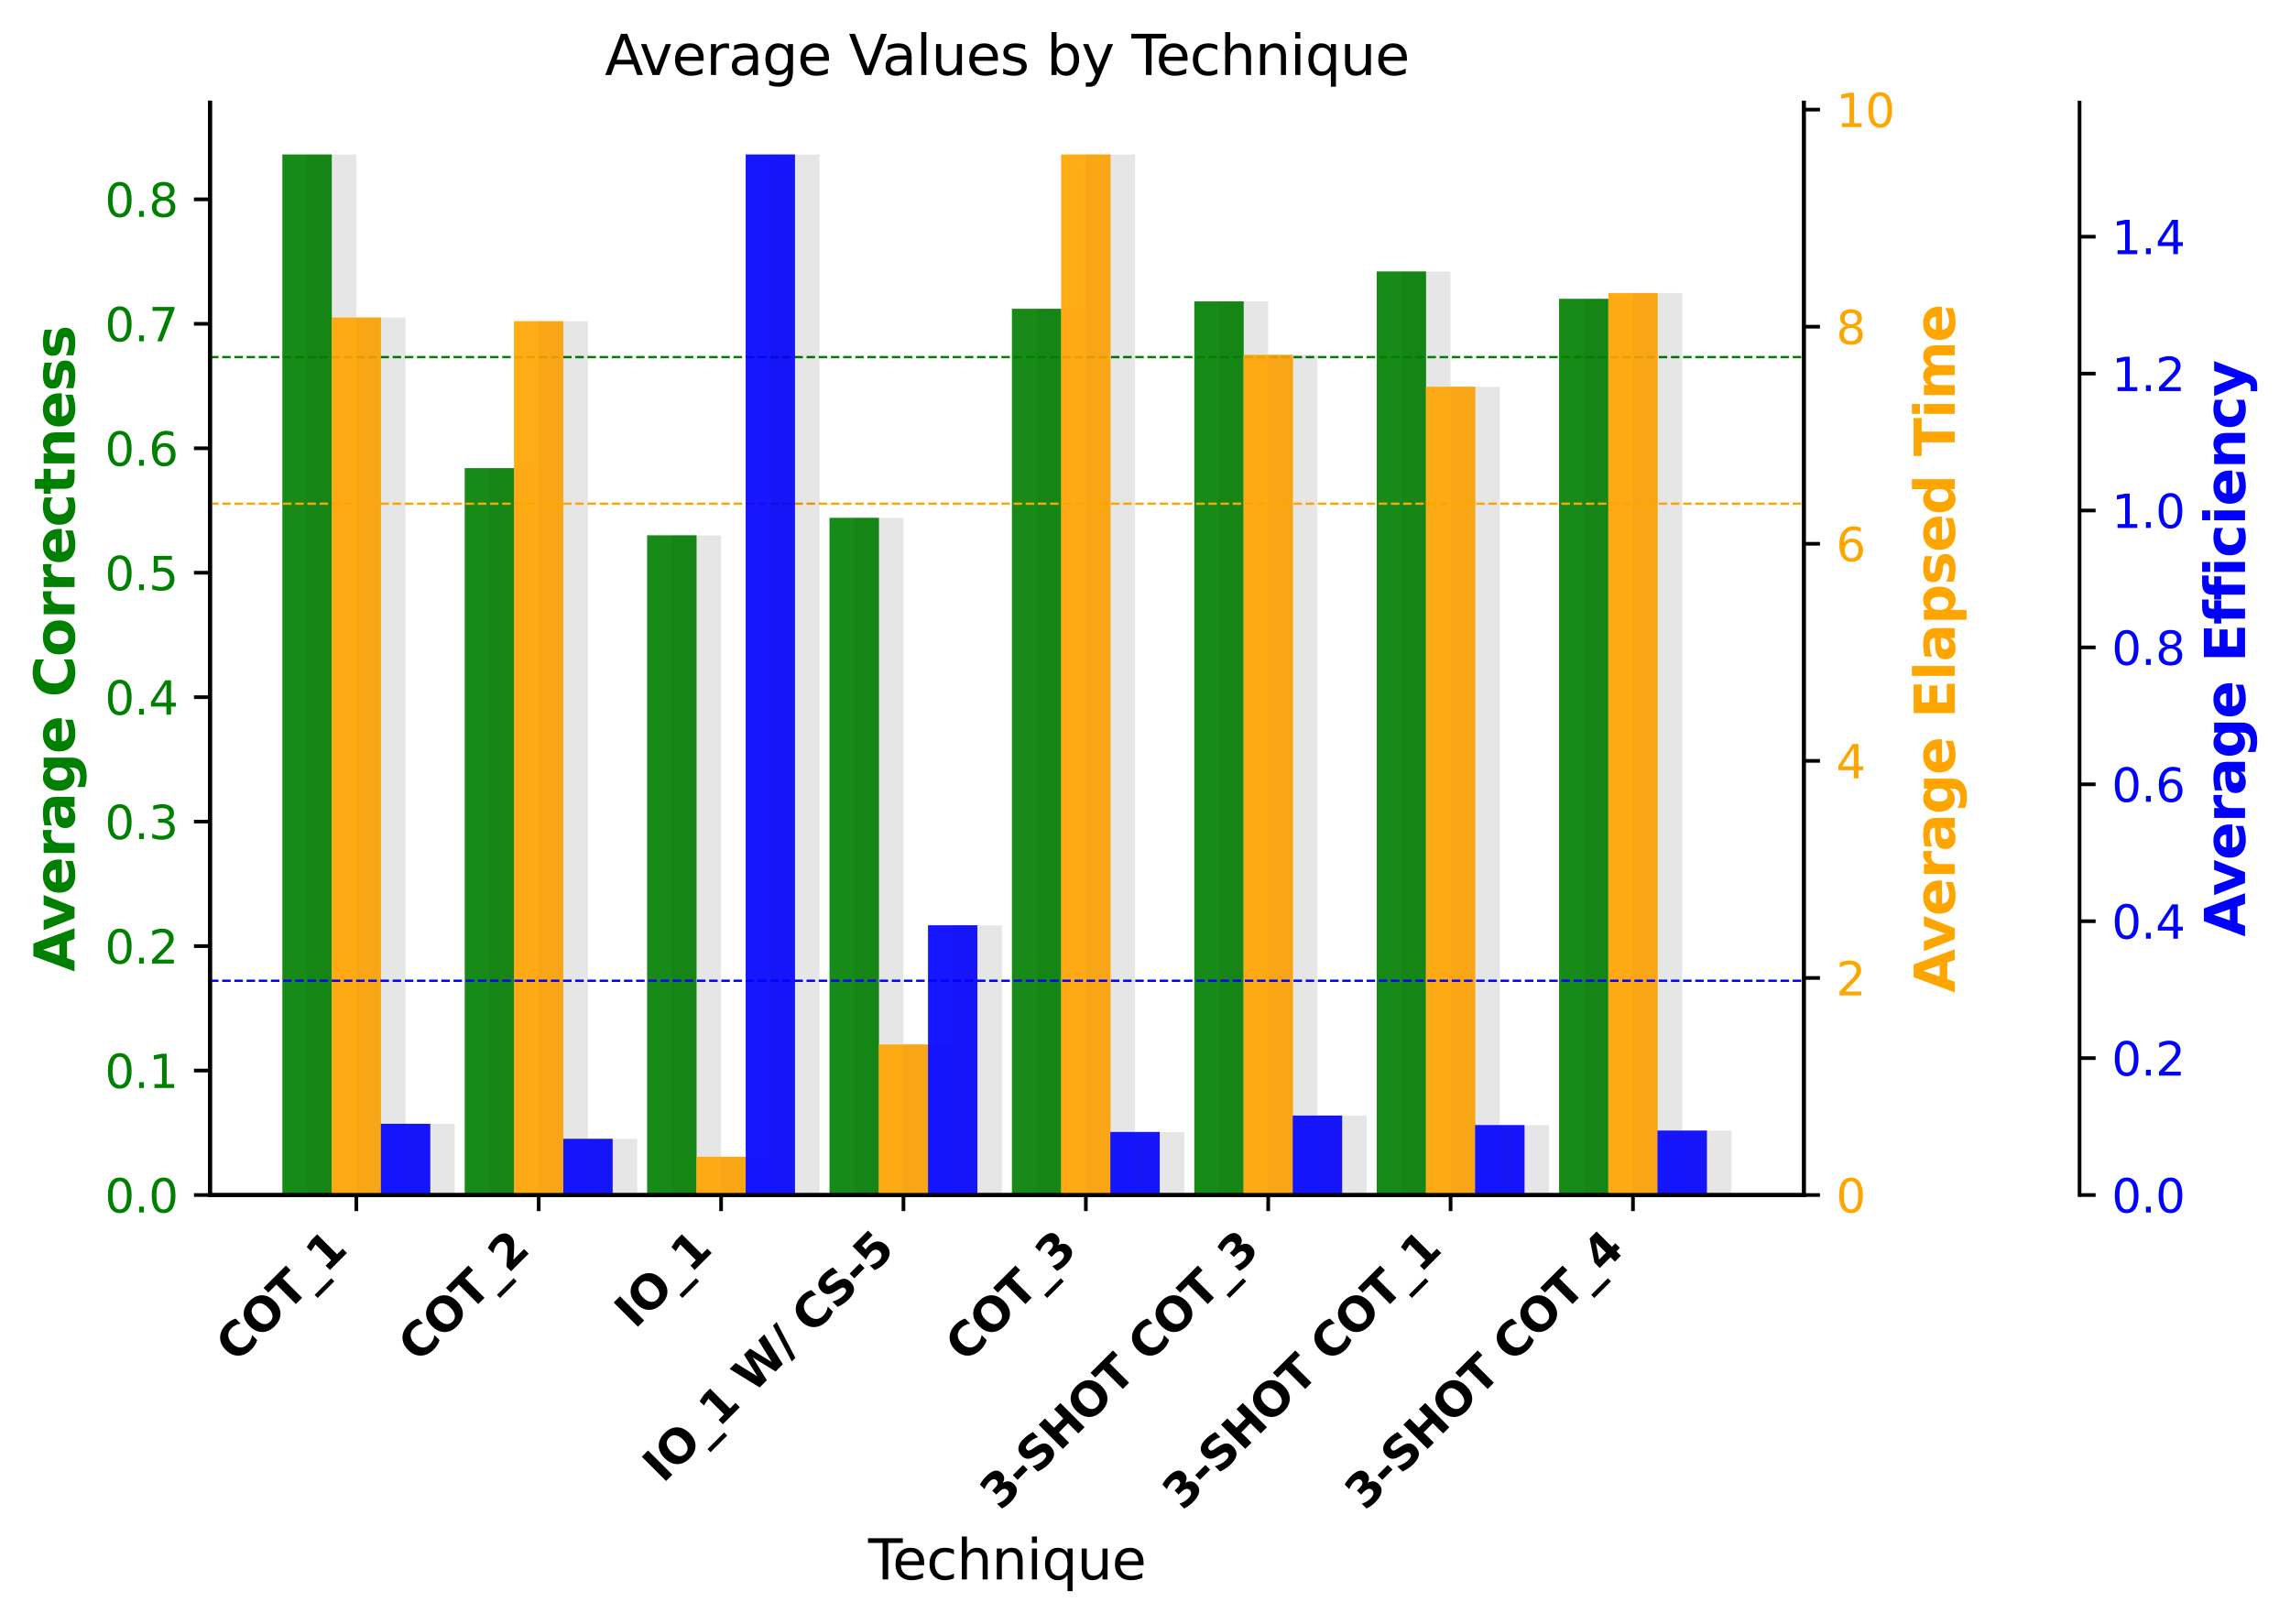 <?xml version="1.0" encoding="utf-8" standalone="no"?>
<!DOCTYPE svg PUBLIC "-//W3C//DTD SVG 1.1//EN"
  "http://www.w3.org/Graphics/SVG/1.1/DTD/svg11.dtd">
<svg xmlns:xlink="http://www.w3.org/1999/xlink" width="498.467pt" height="353.5pt" viewBox="0 0 498.467 353.5" xmlns="http://www.w3.org/2000/svg" version="1.1">
 <defs>
  <style type="text/css">*{stroke-linejoin: round; stroke-linecap: butt}</style>
 </defs>
 <g id="figure_1">
  <g id="patch_1">
   <path d="M 0 353.5 
L 498.467 353.5 
L 498.467 0 
L 0 0 
z
" style="fill: #ffffff"/>
  </g>
  <g id="axes_1">
   <g id="patch_2">
    <path d="M 45.717 260.129 
L 392.657 260.129 
L 392.657 22.318 
L 45.717 22.318 
z
" style="fill: #ffffff"/>
   </g>
   <g id="patch_3">
    <path d="M 61.487 260.129 
L 72.205 260.129 
L 72.205 33.642 
L 61.487 33.642 
z
" clip-path="url(#p5fc8b84a1e)" style="fill: #008000; opacity: 0.7"/>
   </g>
   <g id="patch_4">
    <path d="M 101.185 260.129 
L 111.903 260.129 
L 111.903 101.914 
L 101.185 101.914 
z
" clip-path="url(#p5fc8b84a1e)" style="fill: #008000; opacity: 0.7"/>
   </g>
   <g id="patch_5">
    <path d="M 140.883 260.129 
L 151.601 260.129 
L 151.601 116.543 
L 140.883 116.543 
z
" clip-path="url(#p5fc8b84a1e)" style="fill: #008000; opacity: 0.7"/>
   </g>
   <g id="patch_6">
    <path d="M 180.581 260.129 
L 191.299 260.129 
L 191.299 112.75 
L 180.581 112.75 
z
" clip-path="url(#p5fc8b84a1e)" style="fill: #008000; opacity: 0.7"/>
   </g>
   <g id="patch_7">
    <path d="M 220.279 260.129 
L 230.997 260.129 
L 230.997 67.236 
L 220.279 67.236 
z
" clip-path="url(#p5fc8b84a1e)" style="fill: #008000; opacity: 0.7"/>
   </g>
   <g id="patch_8">
    <path d="M 259.976 260.129 
L 270.695 260.129 
L 270.695 65.611 
L 259.976 65.611 
z
" clip-path="url(#p5fc8b84a1e)" style="fill: #008000; opacity: 0.7"/>
   </g>
   <g id="patch_9">
    <path d="M 299.674 260.129 
L 310.393 260.129 
L 310.393 59.109 
L 299.674 59.109 
z
" clip-path="url(#p5fc8b84a1e)" style="fill: #008000; opacity: 0.7"/>
   </g>
   <g id="patch_10">
    <path d="M 339.372 260.129 
L 350.091 260.129 
L 350.091 65.069 
L 339.372 65.069 
z
" clip-path="url(#p5fc8b84a1e)" style="fill: #008000; opacity: 0.7"/>
   </g>
   <g id="patch_11">
    <path d="M 66.846 260.129 
L 77.565 260.129 
L 77.565 33.642 
L 66.846 33.642 
z
" clip-path="url(#p5fc8b84a1e)" style="opacity: 0.1"/>
   </g>
   <g id="patch_12">
    <path d="M 106.544 260.129 
L 117.262 260.129 
L 117.262 101.914 
L 106.544 101.914 
z
" clip-path="url(#p5fc8b84a1e)" style="opacity: 0.1"/>
   </g>
   <g id="patch_13">
    <path d="M 146.242 260.129 
L 156.96 260.129 
L 156.96 116.543 
L 146.242 116.543 
z
" clip-path="url(#p5fc8b84a1e)" style="opacity: 0.1"/>
   </g>
   <g id="patch_14">
    <path d="M 185.94 260.129 
L 196.658 260.129 
L 196.658 112.75 
L 185.94 112.75 
z
" clip-path="url(#p5fc8b84a1e)" style="opacity: 0.1"/>
   </g>
   <g id="patch_15">
    <path d="M 225.638 260.129 
L 236.356 260.129 
L 236.356 67.236 
L 225.638 67.236 
z
" clip-path="url(#p5fc8b84a1e)" style="opacity: 0.1"/>
   </g>
   <g id="patch_16">
    <path d="M 265.336 260.129 
L 276.054 260.129 
L 276.054 65.611 
L 265.336 65.611 
z
" clip-path="url(#p5fc8b84a1e)" style="opacity: 0.1"/>
   </g>
   <g id="patch_17">
    <path d="M 305.034 260.129 
L 315.752 260.129 
L 315.752 59.109 
L 305.034 59.109 
z
" clip-path="url(#p5fc8b84a1e)" style="opacity: 0.1"/>
   </g>
   <g id="patch_18">
    <path d="M 344.732 260.129 
L 355.45 260.129 
L 355.45 65.069 
L 344.732 65.069 
z
" clip-path="url(#p5fc8b84a1e)" style="opacity: 0.1"/>
   </g>
   <g id="patch_19">
    <path d="M 61.487 260.129 
L 72.205 260.129 
L 72.205 33.642 
L 61.487 33.642 
z
" clip-path="url(#p5fc8b84a1e)" style="fill: #008000; opacity: 0.7"/>
   </g>
   <g id="patch_20">
    <path d="M 101.185 260.129 
L 111.903 260.129 
L 111.903 101.914 
L 101.185 101.914 
z
" clip-path="url(#p5fc8b84a1e)" style="fill: #008000; opacity: 0.7"/>
   </g>
   <g id="patch_21">
    <path d="M 140.883 260.129 
L 151.601 260.129 
L 151.601 116.543 
L 140.883 116.543 
z
" clip-path="url(#p5fc8b84a1e)" style="fill: #008000; opacity: 0.7"/>
   </g>
   <g id="patch_22">
    <path d="M 180.581 260.129 
L 191.299 260.129 
L 191.299 112.75 
L 180.581 112.75 
z
" clip-path="url(#p5fc8b84a1e)" style="fill: #008000; opacity: 0.7"/>
   </g>
   <g id="patch_23">
    <path d="M 220.279 260.129 
L 230.997 260.129 
L 230.997 67.236 
L 220.279 67.236 
z
" clip-path="url(#p5fc8b84a1e)" style="fill: #008000; opacity: 0.7"/>
   </g>
   <g id="patch_24">
    <path d="M 259.976 260.129 
L 270.695 260.129 
L 270.695 65.611 
L 259.976 65.611 
z
" clip-path="url(#p5fc8b84a1e)" style="fill: #008000; opacity: 0.7"/>
   </g>
   <g id="patch_25">
    <path d="M 299.674 260.129 
L 310.393 260.129 
L 310.393 59.109 
L 299.674 59.109 
z
" clip-path="url(#p5fc8b84a1e)" style="fill: #008000; opacity: 0.7"/>
   </g>
   <g id="patch_26">
    <path d="M 339.372 260.129 
L 350.091 260.129 
L 350.091 65.069 
L 339.372 65.069 
z
" clip-path="url(#p5fc8b84a1e)" style="fill: #008000; opacity: 0.7"/>
   </g>
   <g id="matplotlib.axis_1">
    <g id="xtick_1">
     <g id="line2d_1">
      <defs>
       <path id="mc67025bc5f" d="M 0 0 
L 0 3.5 
" style="stroke: #000000; stroke-width: 0.8"/>
      </defs>
      <g>
       <use xlink:href="#mc67025bc5f" x="77.565" y="260.129" style="stroke: #000000; stroke-width: 0.8"/>
      </g>
     </g>
     <g id="text_1">
      <!-- COT_1 -->
      <g transform="translate(51.417 296.858) rotate(-45) scale(0.1 -0.1)">
       <defs>
        <path id="DejaVuSans-Bold-43" d="M 4288 256 
Q 3956 84 3597 -3 
Q 3238 -91 2847 -91 
Q 1681 -91 1000 561 
Q 319 1213 319 2328 
Q 319 3447 1000 4098 
Q 1681 4750 2847 4750 
Q 3238 4750 3597 4662 
Q 3956 4575 4288 4403 
L 4288 3438 
Q 3953 3666 3628 3772 
Q 3303 3878 2944 3878 
Q 2300 3878 1931 3465 
Q 1563 3053 1563 2328 
Q 1563 1606 1931 1193 
Q 2300 781 2944 781 
Q 3303 781 3628 887 
Q 3953 994 4288 1222 
L 4288 256 
z
" transform="scale(0.016)"/>
        <path id="DejaVuSans-Bold-4f" d="M 2719 3878 
Q 2169 3878 1866 3472 
Q 1563 3066 1563 2328 
Q 1563 1594 1866 1187 
Q 2169 781 2719 781 
Q 3272 781 3575 1187 
Q 3878 1594 3878 2328 
Q 3878 3066 3575 3472 
Q 3272 3878 2719 3878 
z
M 2719 4750 
Q 3844 4750 4481 4106 
Q 5119 3463 5119 2328 
Q 5119 1197 4481 553 
Q 3844 -91 2719 -91 
Q 1597 -91 958 553 
Q 319 1197 319 2328 
Q 319 3463 958 4106 
Q 1597 4750 2719 4750 
z
" transform="scale(0.016)"/>
        <path id="DejaVuSans-Bold-54" d="M 31 4666 
L 4331 4666 
L 4331 3756 
L 2784 3756 
L 2784 0 
L 1581 0 
L 1581 3756 
L 31 3756 
L 31 4666 
z
" transform="scale(0.016)"/>
        <path id="DejaVuSans-Bold-5f" d="M 3200 -916 
L 3200 -1509 
L 0 -1509 
L 0 -916 
L 3200 -916 
z
" transform="scale(0.016)"/>
        <path id="DejaVuSans-Bold-31" d="M 750 831 
L 1813 831 
L 1813 3847 
L 722 3622 
L 722 4441 
L 1806 4666 
L 2950 4666 
L 2950 831 
L 4013 831 
L 4013 0 
L 750 0 
L 750 831 
z
" transform="scale(0.016)"/>
       </defs>
       <use xlink:href="#DejaVuSans-Bold-43"/>
       <use xlink:href="#DejaVuSans-Bold-4f" x="73.389"/>
       <use xlink:href="#DejaVuSans-Bold-54" x="158.398"/>
       <use xlink:href="#DejaVuSans-Bold-5f" x="226.611"/>
       <use xlink:href="#DejaVuSans-Bold-31" x="276.611"/>
      </g>
     </g>
    </g>
    <g id="xtick_2">
     <g id="line2d_2">
      <g>
       <use xlink:href="#mc67025bc5f" x="117.262" y="260.129" style="stroke: #000000; stroke-width: 0.8"/>
      </g>
     </g>
     <g id="text_2">
      <!-- COT_2 -->
      <g transform="translate(91.115 296.858) rotate(-45) scale(0.1 -0.1)">
       <defs>
        <path id="DejaVuSans-Bold-32" d="M 1844 884 
L 3897 884 
L 3897 0 
L 506 0 
L 506 884 
L 2209 2388 
Q 2438 2594 2547 2791 
Q 2656 2988 2656 3200 
Q 2656 3528 2436 3728 
Q 2216 3928 1850 3928 
Q 1569 3928 1234 3808 
Q 900 3688 519 3450 
L 519 4475 
Q 925 4609 1322 4679 
Q 1719 4750 2100 4750 
Q 2938 4750 3402 4381 
Q 3866 4013 3866 3353 
Q 3866 2972 3669 2642 
Q 3472 2313 2841 1759 
L 1844 884 
z
" transform="scale(0.016)"/>
       </defs>
       <use xlink:href="#DejaVuSans-Bold-43"/>
       <use xlink:href="#DejaVuSans-Bold-4f" x="73.389"/>
       <use xlink:href="#DejaVuSans-Bold-54" x="158.398"/>
       <use xlink:href="#DejaVuSans-Bold-5f" x="226.611"/>
       <use xlink:href="#DejaVuSans-Bold-32" x="276.611"/>
      </g>
     </g>
    </g>
    <g id="xtick_3">
     <g id="line2d_3">
      <g>
       <use xlink:href="#mc67025bc5f" x="156.96" y="260.129" style="stroke: #000000; stroke-width: 0.8"/>
      </g>
     </g>
     <g id="text_3">
      <!-- IO_1 -->
      <g transform="translate(138.196 289.475) rotate(-45) scale(0.1 -0.1)">
       <defs>
        <path id="DejaVuSans-Bold-49" d="M 588 4666 
L 1791 4666 
L 1791 0 
L 588 0 
L 588 4666 
z
" transform="scale(0.016)"/>
       </defs>
       <use xlink:href="#DejaVuSans-Bold-49"/>
       <use xlink:href="#DejaVuSans-Bold-4f" x="37.207"/>
       <use xlink:href="#DejaVuSans-Bold-5f" x="122.217"/>
       <use xlink:href="#DejaVuSans-Bold-31" x="172.217"/>
      </g>
     </g>
    </g>
    <g id="xtick_4">
     <g id="line2d_4">
      <g>
       <use xlink:href="#mc67025bc5f" x="196.658" y="260.129" style="stroke: #000000; stroke-width: 0.8"/>
      </g>
     </g>
     <g id="text_4">
      <!-- IO_1 W/ CS-5 -->
      <g transform="translate(144.319 323.049) rotate(-45) scale(0.1 -0.1)">
       <defs>
        <path id="DejaVuSans-Bold-20" transform="scale(0.016)"/>
        <path id="DejaVuSans-Bold-57" d="M 191 4666 
L 1344 4666 
L 2150 1275 
L 2950 4666 
L 4109 4666 
L 4909 1275 
L 5716 4666 
L 6859 4666 
L 5759 0 
L 4372 0 
L 3525 3547 
L 2688 0 
L 1300 0 
L 191 4666 
z
" transform="scale(0.016)"/>
        <path id="DejaVuSans-Bold-2f" d="M 1644 4666 
L 2338 4666 
L 691 -594 
L 0 -594 
L 1644 4666 
z
" transform="scale(0.016)"/>
        <path id="DejaVuSans-Bold-53" d="M 3834 4519 
L 3834 3531 
Q 3450 3703 3084 3790 
Q 2719 3878 2394 3878 
Q 1963 3878 1756 3759 
Q 1550 3641 1550 3391 
Q 1550 3203 1689 3098 
Q 1828 2994 2194 2919 
L 2706 2816 
Q 3484 2659 3812 2340 
Q 4141 2022 4141 1434 
Q 4141 663 3683 286 
Q 3225 -91 2284 -91 
Q 1841 -91 1394 -6 
Q 947 78 500 244 
L 500 1259 
Q 947 1022 1364 901 
Q 1781 781 2169 781 
Q 2563 781 2772 912 
Q 2981 1044 2981 1288 
Q 2981 1506 2839 1625 
Q 2697 1744 2272 1838 
L 1806 1941 
Q 1106 2091 782 2419 
Q 459 2747 459 3303 
Q 459 4000 909 4375 
Q 1359 4750 2203 4750 
Q 2588 4750 2994 4692 
Q 3400 4634 3834 4519 
z
" transform="scale(0.016)"/>
        <path id="DejaVuSans-Bold-2d" d="M 347 2297 
L 2309 2297 
L 2309 1388 
L 347 1388 
L 347 2297 
z
" transform="scale(0.016)"/>
        <path id="DejaVuSans-Bold-35" d="M 678 4666 
L 3669 4666 
L 3669 3781 
L 1638 3781 
L 1638 3059 
Q 1775 3097 1914 3117 
Q 2053 3138 2203 3138 
Q 3056 3138 3531 2711 
Q 4006 2284 4006 1522 
Q 4006 766 3489 337 
Q 2972 -91 2053 -91 
Q 1656 -91 1267 -14 
Q 878 63 494 219 
L 494 1166 
Q 875 947 1217 837 
Q 1559 728 1863 728 
Q 2300 728 2551 942 
Q 2803 1156 2803 1522 
Q 2803 1891 2551 2103 
Q 2300 2316 1863 2316 
Q 1603 2316 1309 2248 
Q 1016 2181 678 2041 
L 678 4666 
z
" transform="scale(0.016)"/>
       </defs>
       <use xlink:href="#DejaVuSans-Bold-49"/>
       <use xlink:href="#DejaVuSans-Bold-4f" x="37.207"/>
       <use xlink:href="#DejaVuSans-Bold-5f" x="122.217"/>
       <use xlink:href="#DejaVuSans-Bold-31" x="172.217"/>
       <use xlink:href="#DejaVuSans-Bold-20" x="241.797"/>
       <use xlink:href="#DejaVuSans-Bold-57" x="276.611"/>
       <use xlink:href="#DejaVuSans-Bold-2f" x="386.914"/>
       <use xlink:href="#DejaVuSans-Bold-20" x="423.438"/>
       <use xlink:href="#DejaVuSans-Bold-43" x="458.252"/>
       <use xlink:href="#DejaVuSans-Bold-53" x="533.516"/>
       <use xlink:href="#DejaVuSans-Bold-2d" x="605.537"/>
       <use xlink:href="#DejaVuSans-Bold-35" x="647.041"/>
      </g>
     </g>
    </g>
    <g id="xtick_5">
     <g id="line2d_5">
      <g>
       <use xlink:href="#mc67025bc5f" x="236.356" y="260.129" style="stroke: #000000; stroke-width: 0.8"/>
      </g>
     </g>
     <g id="text_5">
      <!-- COT_3 -->
      <g transform="translate(210.209 296.858) rotate(-45) scale(0.1 -0.1)">
       <defs>
        <path id="DejaVuSans-Bold-33" d="M 2981 2516 
Q 3453 2394 3698 2092 
Q 3944 1791 3944 1325 
Q 3944 631 3412 270 
Q 2881 -91 1863 -91 
Q 1503 -91 1142 -33 
Q 781 25 428 141 
L 428 1069 
Q 766 900 1098 814 
Q 1431 728 1753 728 
Q 2231 728 2486 893 
Q 2741 1059 2741 1369 
Q 2741 1688 2480 1852 
Q 2219 2016 1709 2016 
L 1228 2016 
L 1228 2791 
L 1734 2791 
Q 2188 2791 2409 2933 
Q 2631 3075 2631 3366 
Q 2631 3634 2415 3781 
Q 2200 3928 1806 3928 
Q 1516 3928 1219 3862 
Q 922 3797 628 3669 
L 628 4550 
Q 984 4650 1334 4700 
Q 1684 4750 2022 4750 
Q 2931 4750 3382 4451 
Q 3834 4153 3834 3553 
Q 3834 3144 3618 2883 
Q 3403 2622 2981 2516 
z
" transform="scale(0.016)"/>
       </defs>
       <use xlink:href="#DejaVuSans-Bold-43"/>
       <use xlink:href="#DejaVuSans-Bold-4f" x="73.389"/>
       <use xlink:href="#DejaVuSans-Bold-54" x="158.398"/>
       <use xlink:href="#DejaVuSans-Bold-5f" x="226.611"/>
       <use xlink:href="#DejaVuSans-Bold-33" x="276.611"/>
      </g>
     </g>
    </g>
    <g id="xtick_6">
     <g id="line2d_6">
      <g>
       <use xlink:href="#mc67025bc5f" x="276.054" y="260.129" style="stroke: #000000; stroke-width: 0.8"/>
      </g>
     </g>
     <g id="text_6">
      <!-- 3-SHOT COT_3 -->
      <g transform="translate(217.745 329.019) rotate(-45) scale(0.1 -0.1)">
       <defs>
        <path id="DejaVuSans-Bold-48" d="M 588 4666 
L 1791 4666 
L 1791 2888 
L 3566 2888 
L 3566 4666 
L 4769 4666 
L 4769 0 
L 3566 0 
L 3566 1978 
L 1791 1978 
L 1791 0 
L 588 0 
L 588 4666 
z
" transform="scale(0.016)"/>
       </defs>
       <use xlink:href="#DejaVuSans-Bold-33"/>
       <use xlink:href="#DejaVuSans-Bold-2d" x="69.58"/>
       <use xlink:href="#DejaVuSans-Bold-53" x="111.084"/>
       <use xlink:href="#DejaVuSans-Bold-48" x="183.105"/>
       <use xlink:href="#DejaVuSans-Bold-4f" x="266.797"/>
       <use xlink:href="#DejaVuSans-Bold-54" x="351.807"/>
       <use xlink:href="#DejaVuSans-Bold-20" x="420.02"/>
       <use xlink:href="#DejaVuSans-Bold-43" x="454.834"/>
       <use xlink:href="#DejaVuSans-Bold-4f" x="528.223"/>
       <use xlink:href="#DejaVuSans-Bold-54" x="613.232"/>
       <use xlink:href="#DejaVuSans-Bold-5f" x="681.445"/>
       <use xlink:href="#DejaVuSans-Bold-33" x="731.445"/>
      </g>
     </g>
    </g>
    <g id="xtick_7">
     <g id="line2d_7">
      <g>
       <use xlink:href="#mc67025bc5f" x="315.752" y="260.129" style="stroke: #000000; stroke-width: 0.8"/>
      </g>
     </g>
     <g id="text_7">
      <!-- 3-SHOT COT_1 -->
      <g transform="translate(257.443 329.019) rotate(-45) scale(0.1 -0.1)">
       <use xlink:href="#DejaVuSans-Bold-33"/>
       <use xlink:href="#DejaVuSans-Bold-2d" x="69.58"/>
       <use xlink:href="#DejaVuSans-Bold-53" x="111.084"/>
       <use xlink:href="#DejaVuSans-Bold-48" x="183.105"/>
       <use xlink:href="#DejaVuSans-Bold-4f" x="266.797"/>
       <use xlink:href="#DejaVuSans-Bold-54" x="351.807"/>
       <use xlink:href="#DejaVuSans-Bold-20" x="420.02"/>
       <use xlink:href="#DejaVuSans-Bold-43" x="454.834"/>
       <use xlink:href="#DejaVuSans-Bold-4f" x="528.223"/>
       <use xlink:href="#DejaVuSans-Bold-54" x="613.232"/>
       <use xlink:href="#DejaVuSans-Bold-5f" x="681.445"/>
       <use xlink:href="#DejaVuSans-Bold-31" x="731.445"/>
      </g>
     </g>
    </g>
    <g id="xtick_8">
     <g id="line2d_8">
      <g>
       <use xlink:href="#mc67025bc5f" x="355.45" y="260.129" style="stroke: #000000; stroke-width: 0.8"/>
      </g>
     </g>
     <g id="text_8">
      <!-- 3-SHOT COT_4 -->
      <g transform="translate(297.141 329.019) rotate(-45) scale(0.1 -0.1)">
       <defs>
        <path id="DejaVuSans-Bold-34" d="M 2356 3675 
L 1038 1722 
L 2356 1722 
L 2356 3675 
z
M 2156 4666 
L 3494 4666 
L 3494 1722 
L 4159 1722 
L 4159 850 
L 3494 850 
L 3494 0 
L 2356 0 
L 2356 850 
L 288 850 
L 288 1881 
L 2156 4666 
z
" transform="scale(0.016)"/>
       </defs>
       <use xlink:href="#DejaVuSans-Bold-33"/>
       <use xlink:href="#DejaVuSans-Bold-2d" x="69.58"/>
       <use xlink:href="#DejaVuSans-Bold-53" x="111.084"/>
       <use xlink:href="#DejaVuSans-Bold-48" x="183.105"/>
       <use xlink:href="#DejaVuSans-Bold-4f" x="266.797"/>
       <use xlink:href="#DejaVuSans-Bold-54" x="351.807"/>
       <use xlink:href="#DejaVuSans-Bold-20" x="420.02"/>
       <use xlink:href="#DejaVuSans-Bold-43" x="454.834"/>
       <use xlink:href="#DejaVuSans-Bold-4f" x="528.223"/>
       <use xlink:href="#DejaVuSans-Bold-54" x="613.232"/>
       <use xlink:href="#DejaVuSans-Bold-5f" x="681.445"/>
       <use xlink:href="#DejaVuSans-Bold-34" x="731.445"/>
      </g>
     </g>
    </g>
    <g id="text_9">
     <!-- Technique -->
     <g transform="translate(188.976 343.804) scale(0.12 -0.12)">
      <defs>
       <path id="DejaVuSans-54" d="M -19 4666 
L 3928 4666 
L 3928 4134 
L 2272 4134 
L 2272 0 
L 1638 0 
L 1638 4134 
L -19 4134 
L -19 4666 
z
" transform="scale(0.016)"/>
       <path id="DejaVuSans-65" d="M 3597 1894 
L 3597 1613 
L 953 1613 
Q 991 1019 1311 708 
Q 1631 397 2203 397 
Q 2534 397 2845 478 
Q 3156 559 3463 722 
L 3463 178 
Q 3153 47 2828 -22 
Q 2503 -91 2169 -91 
Q 1331 -91 842 396 
Q 353 884 353 1716 
Q 353 2575 817 3079 
Q 1281 3584 2069 3584 
Q 2775 3584 3186 3129 
Q 3597 2675 3597 1894 
z
M 3022 2063 
Q 3016 2534 2758 2815 
Q 2500 3097 2075 3097 
Q 1594 3097 1305 2825 
Q 1016 2553 972 2059 
L 3022 2063 
z
" transform="scale(0.016)"/>
       <path id="DejaVuSans-63" d="M 3122 3366 
L 3122 2828 
Q 2878 2963 2633 3030 
Q 2388 3097 2138 3097 
Q 1578 3097 1268 2742 
Q 959 2388 959 1747 
Q 959 1106 1268 751 
Q 1578 397 2138 397 
Q 2388 397 2633 464 
Q 2878 531 3122 666 
L 3122 134 
Q 2881 22 2623 -34 
Q 2366 -91 2075 -91 
Q 1284 -91 818 406 
Q 353 903 353 1747 
Q 353 2603 823 3093 
Q 1294 3584 2113 3584 
Q 2378 3584 2631 3529 
Q 2884 3475 3122 3366 
z
" transform="scale(0.016)"/>
       <path id="DejaVuSans-68" d="M 3513 2113 
L 3513 0 
L 2938 0 
L 2938 2094 
Q 2938 2591 2744 2837 
Q 2550 3084 2163 3084 
Q 1697 3084 1428 2787 
Q 1159 2491 1159 1978 
L 1159 0 
L 581 0 
L 581 4863 
L 1159 4863 
L 1159 2956 
Q 1366 3272 1645 3428 
Q 1925 3584 2291 3584 
Q 2894 3584 3203 3211 
Q 3513 2838 3513 2113 
z
" transform="scale(0.016)"/>
       <path id="DejaVuSans-6e" d="M 3513 2113 
L 3513 0 
L 2938 0 
L 2938 2094 
Q 2938 2591 2744 2837 
Q 2550 3084 2163 3084 
Q 1697 3084 1428 2787 
Q 1159 2491 1159 1978 
L 1159 0 
L 581 0 
L 581 3500 
L 1159 3500 
L 1159 2956 
Q 1366 3272 1645 3428 
Q 1925 3584 2291 3584 
Q 2894 3584 3203 3211 
Q 3513 2838 3513 2113 
z
" transform="scale(0.016)"/>
       <path id="DejaVuSans-69" d="M 603 3500 
L 1178 3500 
L 1178 0 
L 603 0 
L 603 3500 
z
M 603 4863 
L 1178 4863 
L 1178 4134 
L 603 4134 
L 603 4863 
z
" transform="scale(0.016)"/>
       <path id="DejaVuSans-71" d="M 947 1747 
Q 947 1113 1208 752 
Q 1469 391 1925 391 
Q 2381 391 2643 752 
Q 2906 1113 2906 1747 
Q 2906 2381 2643 2742 
Q 2381 3103 1925 3103 
Q 1469 3103 1208 2742 
Q 947 2381 947 1747 
z
M 2906 525 
Q 2725 213 2448 61 
Q 2172 -91 1784 -91 
Q 1150 -91 751 415 
Q 353 922 353 1747 
Q 353 2572 751 3078 
Q 1150 3584 1784 3584 
Q 2172 3584 2448 3432 
Q 2725 3281 2906 2969 
L 2906 3500 
L 3481 3500 
L 3481 -1331 
L 2906 -1331 
L 2906 525 
z
" transform="scale(0.016)"/>
       <path id="DejaVuSans-75" d="M 544 1381 
L 544 3500 
L 1119 3500 
L 1119 1403 
Q 1119 906 1312 657 
Q 1506 409 1894 409 
Q 2359 409 2629 706 
Q 2900 1003 2900 1516 
L 2900 3500 
L 3475 3500 
L 3475 0 
L 2900 0 
L 2900 538 
Q 2691 219 2414 64 
Q 2138 -91 1772 -91 
Q 1169 -91 856 284 
Q 544 659 544 1381 
z
M 1991 3584 
L 1991 3584 
z
" transform="scale(0.016)"/>
      </defs>
      <use xlink:href="#DejaVuSans-54"/>
      <use xlink:href="#DejaVuSans-65" x="44.084"/>
      <use xlink:href="#DejaVuSans-63" x="105.607"/>
      <use xlink:href="#DejaVuSans-68" x="160.588"/>
      <use xlink:href="#DejaVuSans-6e" x="223.967"/>
      <use xlink:href="#DejaVuSans-69" x="287.346"/>
      <use xlink:href="#DejaVuSans-71" x="315.129"/>
      <use xlink:href="#DejaVuSans-75" x="378.605"/>
      <use xlink:href="#DejaVuSans-65" x="441.984"/>
     </g>
    </g>
   </g>
   <g id="matplotlib.axis_2">
    <g id="ytick_1">
     <g id="line2d_9">
      <defs>
       <path id="m5d15e5bc56" d="M 0 0 
L -3.5 0 
" style="stroke: #000000; stroke-width: 0.8"/>
      </defs>
      <g>
       <use xlink:href="#m5d15e5bc56" x="45.717" y="260.129" style="stroke: #000000; stroke-width: 0.8"/>
      </g>
     </g>
     <g id="text_10">
      <!-- 0.0 -->
      <g style="fill: #008000" transform="translate(22.814 263.929) scale(0.1 -0.1)">
       <defs>
        <path id="DejaVuSans-30" d="M 2034 4250 
Q 1547 4250 1301 3770 
Q 1056 3291 1056 2328 
Q 1056 1369 1301 889 
Q 1547 409 2034 409 
Q 2525 409 2770 889 
Q 3016 1369 3016 2328 
Q 3016 3291 2770 3770 
Q 2525 4250 2034 4250 
z
M 2034 4750 
Q 2819 4750 3233 4129 
Q 3647 3509 3647 2328 
Q 3647 1150 3233 529 
Q 2819 -91 2034 -91 
Q 1250 -91 836 529 
Q 422 1150 422 2328 
Q 422 3509 836 4129 
Q 1250 4750 2034 4750 
z
" transform="scale(0.016)"/>
        <path id="DejaVuSans-2e" d="M 684 794 
L 1344 794 
L 1344 0 
L 684 0 
L 684 794 
z
" transform="scale(0.016)"/>
       </defs>
       <use xlink:href="#DejaVuSans-30"/>
       <use xlink:href="#DejaVuSans-2e" x="63.623"/>
       <use xlink:href="#DejaVuSans-30" x="95.41"/>
      </g>
     </g>
    </g>
    <g id="ytick_2">
     <g id="line2d_10">
      <g>
       <use xlink:href="#m5d15e5bc56" x="45.717" y="233.038" style="stroke: #000000; stroke-width: 0.8"/>
      </g>
     </g>
     <g id="text_11">
      <!-- 0.1 -->
      <g style="fill: #008000" transform="translate(22.814 236.837) scale(0.1 -0.1)">
       <defs>
        <path id="DejaVuSans-31" d="M 794 531 
L 1825 531 
L 1825 4091 
L 703 3866 
L 703 4441 
L 1819 4666 
L 2450 4666 
L 2450 531 
L 3481 531 
L 3481 0 
L 794 0 
L 794 531 
z
" transform="scale(0.016)"/>
       </defs>
       <use xlink:href="#DejaVuSans-30"/>
       <use xlink:href="#DejaVuSans-2e" x="63.623"/>
       <use xlink:href="#DejaVuSans-31" x="95.41"/>
      </g>
     </g>
    </g>
    <g id="ytick_3">
     <g id="line2d_11">
      <g>
       <use xlink:href="#m5d15e5bc56" x="45.717" y="205.946" style="stroke: #000000; stroke-width: 0.8"/>
      </g>
     </g>
     <g id="text_12">
      <!-- 0.2 -->
      <g style="fill: #008000" transform="translate(22.814 209.745) scale(0.1 -0.1)">
       <defs>
        <path id="DejaVuSans-32" d="M 1228 531 
L 3431 531 
L 3431 0 
L 469 0 
L 469 531 
Q 828 903 1448 1529 
Q 2069 2156 2228 2338 
Q 2531 2678 2651 2914 
Q 2772 3150 2772 3378 
Q 2772 3750 2511 3984 
Q 2250 4219 1831 4219 
Q 1534 4219 1204 4116 
Q 875 4013 500 3803 
L 500 4441 
Q 881 4594 1212 4672 
Q 1544 4750 1819 4750 
Q 2544 4750 2975 4387 
Q 3406 4025 3406 3419 
Q 3406 3131 3298 2873 
Q 3191 2616 2906 2266 
Q 2828 2175 2409 1742 
Q 1991 1309 1228 531 
z
" transform="scale(0.016)"/>
       </defs>
       <use xlink:href="#DejaVuSans-30"/>
       <use xlink:href="#DejaVuSans-2e" x="63.623"/>
       <use xlink:href="#DejaVuSans-32" x="95.41"/>
      </g>
     </g>
    </g>
    <g id="ytick_4">
     <g id="line2d_12">
      <g>
       <use xlink:href="#m5d15e5bc56" x="45.717" y="178.854" style="stroke: #000000; stroke-width: 0.8"/>
      </g>
     </g>
     <g id="text_13">
      <!-- 0.3 -->
      <g style="fill: #008000" transform="translate(22.814 182.653) scale(0.1 -0.1)">
       <defs>
        <path id="DejaVuSans-33" d="M 2597 2516 
Q 3050 2419 3304 2112 
Q 3559 1806 3559 1356 
Q 3559 666 3084 287 
Q 2609 -91 1734 -91 
Q 1441 -91 1130 -33 
Q 819 25 488 141 
L 488 750 
Q 750 597 1062 519 
Q 1375 441 1716 441 
Q 2309 441 2620 675 
Q 2931 909 2931 1356 
Q 2931 1769 2642 2001 
Q 2353 2234 1838 2234 
L 1294 2234 
L 1294 2753 
L 1863 2753 
Q 2328 2753 2575 2939 
Q 2822 3125 2822 3475 
Q 2822 3834 2567 4026 
Q 2313 4219 1838 4219 
Q 1578 4219 1281 4162 
Q 984 4106 628 3988 
L 628 4550 
Q 988 4650 1302 4700 
Q 1616 4750 1894 4750 
Q 2613 4750 3031 4423 
Q 3450 4097 3450 3541 
Q 3450 3153 3228 2886 
Q 3006 2619 2597 2516 
z
" transform="scale(0.016)"/>
       </defs>
       <use xlink:href="#DejaVuSans-30"/>
       <use xlink:href="#DejaVuSans-2e" x="63.623"/>
       <use xlink:href="#DejaVuSans-33" x="95.41"/>
      </g>
     </g>
    </g>
    <g id="ytick_5">
     <g id="line2d_13">
      <g>
       <use xlink:href="#m5d15e5bc56" x="45.717" y="151.762" style="stroke: #000000; stroke-width: 0.8"/>
      </g>
     </g>
     <g id="text_14">
      <!-- 0.4 -->
      <g style="fill: #008000" transform="translate(22.814 155.562) scale(0.1 -0.1)">
       <defs>
        <path id="DejaVuSans-34" d="M 2419 4116 
L 825 1625 
L 2419 1625 
L 2419 4116 
z
M 2253 4666 
L 3047 4666 
L 3047 1625 
L 3713 1625 
L 3713 1100 
L 3047 1100 
L 3047 0 
L 2419 0 
L 2419 1100 
L 313 1100 
L 313 1709 
L 2253 4666 
z
" transform="scale(0.016)"/>
       </defs>
       <use xlink:href="#DejaVuSans-30"/>
       <use xlink:href="#DejaVuSans-2e" x="63.623"/>
       <use xlink:href="#DejaVuSans-34" x="95.41"/>
      </g>
     </g>
    </g>
    <g id="ytick_6">
     <g id="line2d_14">
      <g>
       <use xlink:href="#m5d15e5bc56" x="45.717" y="124.671" style="stroke: #000000; stroke-width: 0.8"/>
      </g>
     </g>
     <g id="text_15">
      <!-- 0.5 -->
      <g style="fill: #008000" transform="translate(22.814 128.47) scale(0.1 -0.1)">
       <defs>
        <path id="DejaVuSans-35" d="M 691 4666 
L 3169 4666 
L 3169 4134 
L 1269 4134 
L 1269 2991 
Q 1406 3038 1543 3061 
Q 1681 3084 1819 3084 
Q 2600 3084 3056 2656 
Q 3513 2228 3513 1497 
Q 3513 744 3044 326 
Q 2575 -91 1722 -91 
Q 1428 -91 1123 -41 
Q 819 9 494 109 
L 494 744 
Q 775 591 1075 516 
Q 1375 441 1709 441 
Q 2250 441 2565 725 
Q 2881 1009 2881 1497 
Q 2881 1984 2565 2268 
Q 2250 2553 1709 2553 
Q 1456 2553 1204 2497 
Q 953 2441 691 2322 
L 691 4666 
z
" transform="scale(0.016)"/>
       </defs>
       <use xlink:href="#DejaVuSans-30"/>
       <use xlink:href="#DejaVuSans-2e" x="63.623"/>
       <use xlink:href="#DejaVuSans-35" x="95.41"/>
      </g>
     </g>
    </g>
    <g id="ytick_7">
     <g id="line2d_15">
      <g>
       <use xlink:href="#m5d15e5bc56" x="45.717" y="97.579" style="stroke: #000000; stroke-width: 0.8"/>
      </g>
     </g>
     <g id="text_16">
      <!-- 0.6 -->
      <g style="fill: #008000" transform="translate(22.814 101.378) scale(0.1 -0.1)">
       <defs>
        <path id="DejaVuSans-36" d="M 2113 2584 
Q 1688 2584 1439 2293 
Q 1191 2003 1191 1497 
Q 1191 994 1439 701 
Q 1688 409 2113 409 
Q 2538 409 2786 701 
Q 3034 994 3034 1497 
Q 3034 2003 2786 2293 
Q 2538 2584 2113 2584 
z
M 3366 4563 
L 3366 3988 
Q 3128 4100 2886 4159 
Q 2644 4219 2406 4219 
Q 1781 4219 1451 3797 
Q 1122 3375 1075 2522 
Q 1259 2794 1537 2939 
Q 1816 3084 2150 3084 
Q 2853 3084 3261 2657 
Q 3669 2231 3669 1497 
Q 3669 778 3244 343 
Q 2819 -91 2113 -91 
Q 1303 -91 875 529 
Q 447 1150 447 2328 
Q 447 3434 972 4092 
Q 1497 4750 2381 4750 
Q 2619 4750 2861 4703 
Q 3103 4656 3366 4563 
z
" transform="scale(0.016)"/>
       </defs>
       <use xlink:href="#DejaVuSans-30"/>
       <use xlink:href="#DejaVuSans-2e" x="63.623"/>
       <use xlink:href="#DejaVuSans-36" x="95.41"/>
      </g>
     </g>
    </g>
    <g id="ytick_8">
     <g id="line2d_16">
      <g>
       <use xlink:href="#m5d15e5bc56" x="45.717" y="70.487" style="stroke: #000000; stroke-width: 0.8"/>
      </g>
     </g>
     <g id="text_17">
      <!-- 0.7 -->
      <g style="fill: #008000" transform="translate(22.814 74.286) scale(0.1 -0.1)">
       <defs>
        <path id="DejaVuSans-37" d="M 525 4666 
L 3525 4666 
L 3525 4397 
L 1831 0 
L 1172 0 
L 2766 4134 
L 525 4134 
L 525 4666 
z
" transform="scale(0.016)"/>
       </defs>
       <use xlink:href="#DejaVuSans-30"/>
       <use xlink:href="#DejaVuSans-2e" x="63.623"/>
       <use xlink:href="#DejaVuSans-37" x="95.41"/>
      </g>
     </g>
    </g>
    <g id="ytick_9">
     <g id="line2d_17">
      <g>
       <use xlink:href="#m5d15e5bc56" x="45.717" y="43.395" style="stroke: #000000; stroke-width: 0.8"/>
      </g>
     </g>
     <g id="text_18">
      <!-- 0.8 -->
      <g style="fill: #008000" transform="translate(22.814 47.195) scale(0.1 -0.1)">
       <defs>
        <path id="DejaVuSans-38" d="M 2034 2216 
Q 1584 2216 1326 1975 
Q 1069 1734 1069 1313 
Q 1069 891 1326 650 
Q 1584 409 2034 409 
Q 2484 409 2743 651 
Q 3003 894 3003 1313 
Q 3003 1734 2745 1975 
Q 2488 2216 2034 2216 
z
M 1403 2484 
Q 997 2584 770 2862 
Q 544 3141 544 3541 
Q 544 4100 942 4425 
Q 1341 4750 2034 4750 
Q 2731 4750 3128 4425 
Q 3525 4100 3525 3541 
Q 3525 3141 3298 2862 
Q 3072 2584 2669 2484 
Q 3125 2378 3379 2068 
Q 3634 1759 3634 1313 
Q 3634 634 3220 271 
Q 2806 -91 2034 -91 
Q 1263 -91 848 271 
Q 434 634 434 1313 
Q 434 1759 690 2068 
Q 947 2378 1403 2484 
z
M 1172 3481 
Q 1172 3119 1398 2916 
Q 1625 2713 2034 2713 
Q 2441 2713 2670 2916 
Q 2900 3119 2900 3481 
Q 2900 3844 2670 4047 
Q 2441 4250 2034 4250 
Q 1625 4250 1398 4047 
Q 1172 3844 1172 3481 
z
" transform="scale(0.016)"/>
       </defs>
       <use xlink:href="#DejaVuSans-30"/>
       <use xlink:href="#DejaVuSans-2e" x="63.623"/>
       <use xlink:href="#DejaVuSans-38" x="95.41"/>
      </g>
     </g>
    </g>
    <g id="text_19">
     <!-- Average Correctness -->
     <g style="fill: #008000" transform="translate(16.224 211.512) rotate(-90) scale(0.12 -0.12)">
      <defs>
       <path id="DejaVuSans-Bold-41" d="M 3419 850 
L 1538 850 
L 1241 0 
L 31 0 
L 1759 4666 
L 3194 4666 
L 4922 0 
L 3713 0 
L 3419 850 
z
M 1838 1716 
L 3116 1716 
L 2478 3572 
L 1838 1716 
z
" transform="scale(0.016)"/>
       <path id="DejaVuSans-Bold-76" d="M 97 3500 
L 1216 3500 
L 2088 1081 
L 2956 3500 
L 4078 3500 
L 2700 0 
L 1472 0 
L 97 3500 
z
" transform="scale(0.016)"/>
       <path id="DejaVuSans-Bold-65" d="M 4031 1759 
L 4031 1441 
L 1416 1441 
Q 1456 1047 1700 850 
Q 1944 653 2381 653 
Q 2734 653 3104 758 
Q 3475 863 3866 1075 
L 3866 213 
Q 3469 63 3072 -14 
Q 2675 -91 2278 -91 
Q 1328 -91 801 392 
Q 275 875 275 1747 
Q 275 2603 792 3093 
Q 1309 3584 2216 3584 
Q 3041 3584 3536 3087 
Q 4031 2591 4031 1759 
z
M 2881 2131 
Q 2881 2450 2695 2645 
Q 2509 2841 2209 2841 
Q 1884 2841 1681 2658 
Q 1478 2475 1428 2131 
L 2881 2131 
z
" transform="scale(0.016)"/>
       <path id="DejaVuSans-Bold-72" d="M 3138 2547 
Q 2991 2616 2845 2648 
Q 2700 2681 2553 2681 
Q 2122 2681 1889 2404 
Q 1656 2128 1656 1613 
L 1656 0 
L 538 0 
L 538 3500 
L 1656 3500 
L 1656 2925 
Q 1872 3269 2151 3426 
Q 2431 3584 2822 3584 
Q 2878 3584 2943 3579 
Q 3009 3575 3134 3559 
L 3138 2547 
z
" transform="scale(0.016)"/>
       <path id="DejaVuSans-Bold-61" d="M 2106 1575 
Q 1756 1575 1579 1456 
Q 1403 1338 1403 1106 
Q 1403 894 1545 773 
Q 1688 653 1941 653 
Q 2256 653 2472 879 
Q 2688 1106 2688 1447 
L 2688 1575 
L 2106 1575 
z
M 3816 1997 
L 3816 0 
L 2688 0 
L 2688 519 
Q 2463 200 2181 54 
Q 1900 -91 1497 -91 
Q 953 -91 614 226 
Q 275 544 275 1050 
Q 275 1666 698 1953 
Q 1122 2241 2028 2241 
L 2688 2241 
L 2688 2328 
Q 2688 2594 2478 2717 
Q 2269 2841 1825 2841 
Q 1466 2841 1156 2769 
Q 847 2697 581 2553 
L 581 3406 
Q 941 3494 1303 3539 
Q 1666 3584 2028 3584 
Q 2975 3584 3395 3211 
Q 3816 2838 3816 1997 
z
" transform="scale(0.016)"/>
       <path id="DejaVuSans-Bold-67" d="M 2919 594 
Q 2688 288 2409 144 
Q 2131 0 1766 0 
Q 1125 0 706 504 
Q 288 1009 288 1791 
Q 288 2575 706 3076 
Q 1125 3578 1766 3578 
Q 2131 3578 2409 3434 
Q 2688 3291 2919 2981 
L 2919 3500 
L 4044 3500 
L 4044 353 
Q 4044 -491 3511 -936 
Q 2978 -1381 1966 -1381 
Q 1638 -1381 1331 -1331 
Q 1025 -1281 716 -1178 
L 716 -306 
Q 1009 -475 1290 -558 
Q 1572 -641 1856 -641 
Q 2406 -641 2662 -400 
Q 2919 -159 2919 353 
L 2919 594 
z
M 2181 2772 
Q 1834 2772 1640 2515 
Q 1447 2259 1447 1791 
Q 1447 1309 1634 1061 
Q 1822 813 2181 813 
Q 2531 813 2725 1069 
Q 2919 1325 2919 1791 
Q 2919 2259 2725 2515 
Q 2531 2772 2181 2772 
z
" transform="scale(0.016)"/>
       <path id="DejaVuSans-Bold-6f" d="M 2203 2784 
Q 1831 2784 1636 2517 
Q 1441 2250 1441 1747 
Q 1441 1244 1636 976 
Q 1831 709 2203 709 
Q 2569 709 2762 976 
Q 2956 1244 2956 1747 
Q 2956 2250 2762 2517 
Q 2569 2784 2203 2784 
z
M 2203 3584 
Q 3106 3584 3614 3096 
Q 4122 2609 4122 1747 
Q 4122 884 3614 396 
Q 3106 -91 2203 -91 
Q 1297 -91 786 396 
Q 275 884 275 1747 
Q 275 2609 786 3096 
Q 1297 3584 2203 3584 
z
" transform="scale(0.016)"/>
       <path id="DejaVuSans-Bold-63" d="M 3366 3391 
L 3366 2478 
Q 3138 2634 2908 2709 
Q 2678 2784 2431 2784 
Q 1963 2784 1702 2511 
Q 1441 2238 1441 1747 
Q 1441 1256 1702 982 
Q 1963 709 2431 709 
Q 2694 709 2930 787 
Q 3166 866 3366 1019 
L 3366 103 
Q 3103 6 2833 -42 
Q 2563 -91 2291 -91 
Q 1344 -91 809 395 
Q 275 881 275 1747 
Q 275 2613 809 3098 
Q 1344 3584 2291 3584 
Q 2566 3584 2833 3536 
Q 3100 3488 3366 3391 
z
" transform="scale(0.016)"/>
       <path id="DejaVuSans-Bold-74" d="M 1759 4494 
L 1759 3500 
L 2913 3500 
L 2913 2700 
L 1759 2700 
L 1759 1216 
Q 1759 972 1856 886 
Q 1953 800 2241 800 
L 2816 800 
L 2816 0 
L 1856 0 
Q 1194 0 917 276 
Q 641 553 641 1216 
L 641 2700 
L 84 2700 
L 84 3500 
L 641 3500 
L 641 4494 
L 1759 4494 
z
" transform="scale(0.016)"/>
       <path id="DejaVuSans-Bold-6e" d="M 4056 2131 
L 4056 0 
L 2931 0 
L 2931 347 
L 2931 1631 
Q 2931 2084 2911 2256 
Q 2891 2428 2841 2509 
Q 2775 2619 2662 2680 
Q 2550 2741 2406 2741 
Q 2056 2741 1856 2470 
Q 1656 2200 1656 1722 
L 1656 0 
L 538 0 
L 538 3500 
L 1656 3500 
L 1656 2988 
Q 1909 3294 2193 3439 
Q 2478 3584 2822 3584 
Q 3428 3584 3742 3212 
Q 4056 2841 4056 2131 
z
" transform="scale(0.016)"/>
       <path id="DejaVuSans-Bold-73" d="M 3272 3391 
L 3272 2541 
Q 2913 2691 2578 2766 
Q 2244 2841 1947 2841 
Q 1628 2841 1473 2761 
Q 1319 2681 1319 2516 
Q 1319 2381 1436 2309 
Q 1553 2238 1856 2203 
L 2053 2175 
Q 2913 2066 3209 1816 
Q 3506 1566 3506 1031 
Q 3506 472 3093 190 
Q 2681 -91 1863 -91 
Q 1516 -91 1145 -36 
Q 775 19 384 128 
L 384 978 
Q 719 816 1070 734 
Q 1422 653 1784 653 
Q 2113 653 2278 743 
Q 2444 834 2444 1013 
Q 2444 1163 2330 1236 
Q 2216 1309 1875 1350 
L 1678 1375 
Q 931 1469 631 1722 
Q 331 1975 331 2491 
Q 331 3047 712 3315 
Q 1094 3584 1881 3584 
Q 2191 3584 2531 3537 
Q 2872 3491 3272 3391 
z
" transform="scale(0.016)"/>
      </defs>
      <use xlink:href="#DejaVuSans-Bold-41"/>
      <use xlink:href="#DejaVuSans-Bold-76" x="73.768"/>
      <use xlink:href="#DejaVuSans-Bold-65" x="138.953"/>
      <use xlink:href="#DejaVuSans-Bold-72" x="206.775"/>
      <use xlink:href="#DejaVuSans-Bold-61" x="256.092"/>
      <use xlink:href="#DejaVuSans-Bold-67" x="323.572"/>
      <use xlink:href="#DejaVuSans-Bold-65" x="395.154"/>
      <use xlink:href="#DejaVuSans-Bold-20" x="462.977"/>
      <use xlink:href="#DejaVuSans-Bold-43" x="497.791"/>
      <use xlink:href="#DejaVuSans-Bold-6f" x="571.18"/>
      <use xlink:href="#DejaVuSans-Bold-72" x="639.881"/>
      <use xlink:href="#DejaVuSans-Bold-72" x="689.197"/>
      <use xlink:href="#DejaVuSans-Bold-65" x="738.514"/>
      <use xlink:href="#DejaVuSans-Bold-63" x="806.336"/>
      <use xlink:href="#DejaVuSans-Bold-74" x="865.613"/>
      <use xlink:href="#DejaVuSans-Bold-6e" x="913.416"/>
      <use xlink:href="#DejaVuSans-Bold-65" x="984.607"/>
      <use xlink:href="#DejaVuSans-Bold-73" x="1052.43"/>
      <use xlink:href="#DejaVuSans-Bold-73" x="1111.951"/>
     </g>
    </g>
   </g>
   <g id="line2d_18">
    <path d="M 45.717 77.734 
L 392.657 77.734 
" clip-path="url(#p5fc8b84a1e)" style="fill: none; stroke-dasharray: 1.85,0.8; stroke-dashoffset: 0; stroke: #008000; stroke-width: 0.5"/>
   </g>
   <g id="patch_27">
    <path d="M 45.717 260.129 
L 45.717 22.318 
" style="fill: none; stroke: #000000; stroke-width: 0.8; stroke-linejoin: miter; stroke-linecap: square"/>
   </g>
   <g id="patch_28">
    <path d="M 392.657 260.129 
L 392.657 22.318 
" style="fill: none; stroke: #000000; stroke-width: 0.8; stroke-linejoin: miter; stroke-linecap: square"/>
   </g>
   <g id="patch_29">
    <path d="M 45.717 260.129 
L 392.657 260.129 
" style="fill: none; stroke: #000000; stroke-width: 0.8; stroke-linejoin: miter; stroke-linecap: square"/>
   </g>
   <g id="text_20">
    <!-- Average Values by Technique -->
    <g transform="translate(131.653 16.318) scale(0.12 -0.12)">
     <defs>
      <path id="DejaVuSans-41" d="M 2188 4044 
L 1331 1722 
L 3047 1722 
L 2188 4044 
z
M 1831 4666 
L 2547 4666 
L 4325 0 
L 3669 0 
L 3244 1197 
L 1141 1197 
L 716 0 
L 50 0 
L 1831 4666 
z
" transform="scale(0.016)"/>
      <path id="DejaVuSans-76" d="M 191 3500 
L 800 3500 
L 1894 563 
L 2988 3500 
L 3597 3500 
L 2284 0 
L 1503 0 
L 191 3500 
z
" transform="scale(0.016)"/>
      <path id="DejaVuSans-72" d="M 2631 2963 
Q 2534 3019 2420 3045 
Q 2306 3072 2169 3072 
Q 1681 3072 1420 2755 
Q 1159 2438 1159 1844 
L 1159 0 
L 581 0 
L 581 3500 
L 1159 3500 
L 1159 2956 
Q 1341 3275 1631 3429 
Q 1922 3584 2338 3584 
Q 2397 3584 2469 3576 
Q 2541 3569 2628 3553 
L 2631 2963 
z
" transform="scale(0.016)"/>
      <path id="DejaVuSans-61" d="M 2194 1759 
Q 1497 1759 1228 1600 
Q 959 1441 959 1056 
Q 959 750 1161 570 
Q 1363 391 1709 391 
Q 2188 391 2477 730 
Q 2766 1069 2766 1631 
L 2766 1759 
L 2194 1759 
z
M 3341 1997 
L 3341 0 
L 2766 0 
L 2766 531 
Q 2569 213 2275 61 
Q 1981 -91 1556 -91 
Q 1019 -91 701 211 
Q 384 513 384 1019 
Q 384 1609 779 1909 
Q 1175 2209 1959 2209 
L 2766 2209 
L 2766 2266 
Q 2766 2663 2505 2880 
Q 2244 3097 1772 3097 
Q 1472 3097 1187 3025 
Q 903 2953 641 2809 
L 641 3341 
Q 956 3463 1253 3523 
Q 1550 3584 1831 3584 
Q 2591 3584 2966 3190 
Q 3341 2797 3341 1997 
z
" transform="scale(0.016)"/>
      <path id="DejaVuSans-67" d="M 2906 1791 
Q 2906 2416 2648 2759 
Q 2391 3103 1925 3103 
Q 1463 3103 1205 2759 
Q 947 2416 947 1791 
Q 947 1169 1205 825 
Q 1463 481 1925 481 
Q 2391 481 2648 825 
Q 2906 1169 2906 1791 
z
M 3481 434 
Q 3481 -459 3084 -895 
Q 2688 -1331 1869 -1331 
Q 1566 -1331 1297 -1286 
Q 1028 -1241 775 -1147 
L 775 -588 
Q 1028 -725 1275 -790 
Q 1522 -856 1778 -856 
Q 2344 -856 2625 -561 
Q 2906 -266 2906 331 
L 2906 616 
Q 2728 306 2450 153 
Q 2172 0 1784 0 
Q 1141 0 747 490 
Q 353 981 353 1791 
Q 353 2603 747 3093 
Q 1141 3584 1784 3584 
Q 2172 3584 2450 3431 
Q 2728 3278 2906 2969 
L 2906 3500 
L 3481 3500 
L 3481 434 
z
" transform="scale(0.016)"/>
      <path id="DejaVuSans-20" transform="scale(0.016)"/>
      <path id="DejaVuSans-56" d="M 1831 0 
L 50 4666 
L 709 4666 
L 2188 738 
L 3669 4666 
L 4325 4666 
L 2547 0 
L 1831 0 
z
" transform="scale(0.016)"/>
      <path id="DejaVuSans-6c" d="M 603 4863 
L 1178 4863 
L 1178 0 
L 603 0 
L 603 4863 
z
" transform="scale(0.016)"/>
      <path id="DejaVuSans-73" d="M 2834 3397 
L 2834 2853 
Q 2591 2978 2328 3040 
Q 2066 3103 1784 3103 
Q 1356 3103 1142 2972 
Q 928 2841 928 2578 
Q 928 2378 1081 2264 
Q 1234 2150 1697 2047 
L 1894 2003 
Q 2506 1872 2764 1633 
Q 3022 1394 3022 966 
Q 3022 478 2636 193 
Q 2250 -91 1575 -91 
Q 1294 -91 989 -36 
Q 684 19 347 128 
L 347 722 
Q 666 556 975 473 
Q 1284 391 1588 391 
Q 1994 391 2212 530 
Q 2431 669 2431 922 
Q 2431 1156 2273 1281 
Q 2116 1406 1581 1522 
L 1381 1569 
Q 847 1681 609 1914 
Q 372 2147 372 2553 
Q 372 3047 722 3315 
Q 1072 3584 1716 3584 
Q 2034 3584 2315 3537 
Q 2597 3491 2834 3397 
z
" transform="scale(0.016)"/>
      <path id="DejaVuSans-62" d="M 3116 1747 
Q 3116 2381 2855 2742 
Q 2594 3103 2138 3103 
Q 1681 3103 1420 2742 
Q 1159 2381 1159 1747 
Q 1159 1113 1420 752 
Q 1681 391 2138 391 
Q 2594 391 2855 752 
Q 3116 1113 3116 1747 
z
M 1159 2969 
Q 1341 3281 1617 3432 
Q 1894 3584 2278 3584 
Q 2916 3584 3314 3078 
Q 3713 2572 3713 1747 
Q 3713 922 3314 415 
Q 2916 -91 2278 -91 
Q 1894 -91 1617 61 
Q 1341 213 1159 525 
L 1159 0 
L 581 0 
L 581 4863 
L 1159 4863 
L 1159 2969 
z
" transform="scale(0.016)"/>
      <path id="DejaVuSans-79" d="M 2059 -325 
Q 1816 -950 1584 -1140 
Q 1353 -1331 966 -1331 
L 506 -1331 
L 506 -850 
L 844 -850 
Q 1081 -850 1212 -737 
Q 1344 -625 1503 -206 
L 1606 56 
L 191 3500 
L 800 3500 
L 1894 763 
L 2988 3500 
L 3597 3500 
L 2059 -325 
z
" transform="scale(0.016)"/>
     </defs>
     <use xlink:href="#DejaVuSans-41"/>
     <use xlink:href="#DejaVuSans-76" x="62.533"/>
     <use xlink:href="#DejaVuSans-65" x="121.713"/>
     <use xlink:href="#DejaVuSans-72" x="183.236"/>
     <use xlink:href="#DejaVuSans-61" x="224.35"/>
     <use xlink:href="#DejaVuSans-67" x="285.629"/>
     <use xlink:href="#DejaVuSans-65" x="349.105"/>
     <use xlink:href="#DejaVuSans-20" x="410.629"/>
     <use xlink:href="#DejaVuSans-56" x="442.416"/>
     <use xlink:href="#DejaVuSans-61" x="503.074"/>
     <use xlink:href="#DejaVuSans-6c" x="564.354"/>
     <use xlink:href="#DejaVuSans-75" x="592.137"/>
     <use xlink:href="#DejaVuSans-65" x="655.516"/>
     <use xlink:href="#DejaVuSans-73" x="717.039"/>
     <use xlink:href="#DejaVuSans-20" x="769.139"/>
     <use xlink:href="#DejaVuSans-62" x="800.926"/>
     <use xlink:href="#DejaVuSans-79" x="864.402"/>
     <use xlink:href="#DejaVuSans-20" x="923.582"/>
     <use xlink:href="#DejaVuSans-54" x="955.369"/>
     <use xlink:href="#DejaVuSans-65" x="999.453"/>
     <use xlink:href="#DejaVuSans-63" x="1060.977"/>
     <use xlink:href="#DejaVuSans-68" x="1115.957"/>
     <use xlink:href="#DejaVuSans-6e" x="1179.336"/>
     <use xlink:href="#DejaVuSans-69" x="1242.715"/>
     <use xlink:href="#DejaVuSans-71" x="1270.498"/>
     <use xlink:href="#DejaVuSans-75" x="1333.975"/>
     <use xlink:href="#DejaVuSans-65" x="1397.354"/>
    </g>
   </g>
  </g>
  <g id="axes_2">
   <g id="patch_30">
    <path d="M 72.205 260.129 
L 82.924 260.129 
L 82.924 69.13 
L 72.205 69.13 
z
" clip-path="url(#p5fc8b84a1e)" style="fill: #ffa500; opacity: 0.7"/>
   </g>
   <g id="patch_31">
    <path d="M 111.903 260.129 
L 122.622 260.129 
L 122.622 69.933 
L 111.903 69.933 
z
" clip-path="url(#p5fc8b84a1e)" style="fill: #ffa500; opacity: 0.7"/>
   </g>
   <g id="patch_32">
    <path d="M 151.601 260.129 
L 162.32 260.129 
L 162.32 251.813 
L 151.601 251.813 
z
" clip-path="url(#p5fc8b84a1e)" style="fill: #ffa500; opacity: 0.7"/>
   </g>
   <g id="patch_33">
    <path d="M 191.299 260.129 
L 202.018 260.129 
L 202.018 227.383 
L 191.299 227.383 
z
" clip-path="url(#p5fc8b84a1e)" style="fill: #ffa500; opacity: 0.7"/>
   </g>
   <g id="patch_34">
    <path d="M 230.997 260.129 
L 241.715 260.129 
L 241.715 33.642 
L 230.997 33.642 
z
" clip-path="url(#p5fc8b84a1e)" style="fill: #ffa500; opacity: 0.7"/>
   </g>
   <g id="patch_35">
    <path d="M 270.695 260.129 
L 281.413 260.129 
L 281.413 77.258 
L 270.695 77.258 
z
" clip-path="url(#p5fc8b84a1e)" style="fill: #ffa500; opacity: 0.7"/>
   </g>
   <g id="patch_36">
    <path d="M 310.393 260.129 
L 321.111 260.129 
L 321.111 84.204 
L 310.393 84.204 
z
" clip-path="url(#p5fc8b84a1e)" style="fill: #ffa500; opacity: 0.7"/>
   </g>
   <g id="patch_37">
    <path d="M 350.091 260.129 
L 360.809 260.129 
L 360.809 63.79 
L 350.091 63.79 
z
" clip-path="url(#p5fc8b84a1e)" style="fill: #ffa500; opacity: 0.7"/>
   </g>
   <g id="patch_38">
    <path d="M 77.565 260.129 
L 88.283 260.129 
L 88.283 69.13 
L 77.565 69.13 
z
" clip-path="url(#p5fc8b84a1e)" style="opacity: 0.1"/>
   </g>
   <g id="patch_39">
    <path d="M 117.262 260.129 
L 127.981 260.129 
L 127.981 69.933 
L 117.262 69.933 
z
" clip-path="url(#p5fc8b84a1e)" style="opacity: 0.1"/>
   </g>
   <g id="patch_40">
    <path d="M 156.96 260.129 
L 167.679 260.129 
L 167.679 251.813 
L 156.96 251.813 
z
" clip-path="url(#p5fc8b84a1e)" style="opacity: 0.1"/>
   </g>
   <g id="patch_41">
    <path d="M 196.658 260.129 
L 207.377 260.129 
L 207.377 227.383 
L 196.658 227.383 
z
" clip-path="url(#p5fc8b84a1e)" style="opacity: 0.1"/>
   </g>
   <g id="patch_42">
    <path d="M 236.356 260.129 
L 247.075 260.129 
L 247.075 33.642 
L 236.356 33.642 
z
" clip-path="url(#p5fc8b84a1e)" style="opacity: 0.1"/>
   </g>
   <g id="patch_43">
    <path d="M 276.054 260.129 
L 286.773 260.129 
L 286.773 77.258 
L 276.054 77.258 
z
" clip-path="url(#p5fc8b84a1e)" style="opacity: 0.1"/>
   </g>
   <g id="patch_44">
    <path d="M 315.752 260.129 
L 326.471 260.129 
L 326.471 84.204 
L 315.752 84.204 
z
" clip-path="url(#p5fc8b84a1e)" style="opacity: 0.1"/>
   </g>
   <g id="patch_45">
    <path d="M 355.45 260.129 
L 366.168 260.129 
L 366.168 63.79 
L 355.45 63.79 
z
" clip-path="url(#p5fc8b84a1e)" style="opacity: 0.1"/>
   </g>
   <g id="patch_46">
    <path d="M 72.205 260.129 
L 82.924 260.129 
L 82.924 69.13 
L 72.205 69.13 
z
" clip-path="url(#p5fc8b84a1e)" style="fill: #ffa500; opacity: 0.7"/>
   </g>
   <g id="patch_47">
    <path d="M 111.903 260.129 
L 122.622 260.129 
L 122.622 69.933 
L 111.903 69.933 
z
" clip-path="url(#p5fc8b84a1e)" style="fill: #ffa500; opacity: 0.7"/>
   </g>
   <g id="patch_48">
    <path d="M 151.601 260.129 
L 162.32 260.129 
L 162.32 251.813 
L 151.601 251.813 
z
" clip-path="url(#p5fc8b84a1e)" style="fill: #ffa500; opacity: 0.7"/>
   </g>
   <g id="patch_49">
    <path d="M 191.299 260.129 
L 202.018 260.129 
L 202.018 227.383 
L 191.299 227.383 
z
" clip-path="url(#p5fc8b84a1e)" style="fill: #ffa500; opacity: 0.7"/>
   </g>
   <g id="patch_50">
    <path d="M 230.997 260.129 
L 241.715 260.129 
L 241.715 33.642 
L 230.997 33.642 
z
" clip-path="url(#p5fc8b84a1e)" style="fill: #ffa500; opacity: 0.7"/>
   </g>
   <g id="patch_51">
    <path d="M 270.695 260.129 
L 281.413 260.129 
L 281.413 77.258 
L 270.695 77.258 
z
" clip-path="url(#p5fc8b84a1e)" style="fill: #ffa500; opacity: 0.7"/>
   </g>
   <g id="patch_52">
    <path d="M 310.393 260.129 
L 321.111 260.129 
L 321.111 84.204 
L 310.393 84.204 
z
" clip-path="url(#p5fc8b84a1e)" style="fill: #ffa500; opacity: 0.7"/>
   </g>
   <g id="patch_53">
    <path d="M 350.091 260.129 
L 360.809 260.129 
L 360.809 63.79 
L 350.091 63.79 
z
" clip-path="url(#p5fc8b84a1e)" style="fill: #ffa500; opacity: 0.7"/>
   </g>
   <g id="matplotlib.axis_3">
    <g id="ytick_10">
     <g id="line2d_19">
      <defs>
       <path id="m3522893aee" d="M 0 0 
L 3.5 0 
" style="stroke: #000000; stroke-width: 0.8"/>
      </defs>
      <g>
       <use xlink:href="#m3522893aee" x="392.657" y="260.129" style="stroke: #000000; stroke-width: 0.8"/>
      </g>
     </g>
     <g id="text_21">
      <!-- 0 -->
      <g style="fill: #ffa500" transform="translate(399.657 263.929) scale(0.1 -0.1)">
       <use xlink:href="#DejaVuSans-30"/>
      </g>
     </g>
    </g>
    <g id="ytick_11">
     <g id="line2d_20">
      <g>
       <use xlink:href="#m3522893aee" x="392.657" y="212.876" style="stroke: #000000; stroke-width: 0.8"/>
      </g>
     </g>
     <g id="text_22">
      <!-- 2 -->
      <g style="fill: #ffa500" transform="translate(399.657 216.675) scale(0.1 -0.1)">
       <use xlink:href="#DejaVuSans-32"/>
      </g>
     </g>
    </g>
    <g id="ytick_12">
     <g id="line2d_21">
      <g>
       <use xlink:href="#m3522893aee" x="392.657" y="165.622" style="stroke: #000000; stroke-width: 0.8"/>
      </g>
     </g>
     <g id="text_23">
      <!-- 4 -->
      <g style="fill: #ffa500" transform="translate(399.657 169.421) scale(0.1 -0.1)">
       <use xlink:href="#DejaVuSans-34"/>
      </g>
     </g>
    </g>
    <g id="ytick_13">
     <g id="line2d_22">
      <g>
       <use xlink:href="#m3522893aee" x="392.657" y="118.368" style="stroke: #000000; stroke-width: 0.8"/>
      </g>
     </g>
     <g id="text_24">
      <!-- 6 -->
      <g style="fill: #ffa500" transform="translate(399.657 122.168) scale(0.1 -0.1)">
       <use xlink:href="#DejaVuSans-36"/>
      </g>
     </g>
    </g>
    <g id="ytick_14">
     <g id="line2d_23">
      <g>
       <use xlink:href="#m3522893aee" x="392.657" y="71.115" style="stroke: #000000; stroke-width: 0.8"/>
      </g>
     </g>
     <g id="text_25">
      <!-- 8 -->
      <g style="fill: #ffa500" transform="translate(399.657 74.914) scale(0.1 -0.1)">
       <use xlink:href="#DejaVuSans-38"/>
      </g>
     </g>
    </g>
    <g id="ytick_15">
     <g id="line2d_24">
      <g>
       <use xlink:href="#m3522893aee" x="392.657" y="23.861" style="stroke: #000000; stroke-width: 0.8"/>
      </g>
     </g>
     <g id="text_26">
      <!-- 10 -->
      <g style="fill: #ffa500" transform="translate(399.657 27.66) scale(0.1 -0.1)">
       <use xlink:href="#DejaVuSans-31"/>
       <use xlink:href="#DejaVuSans-30" x="63.623"/>
      </g>
     </g>
    </g>
    <g id="text_27">
     <!-- Average Elapsed Time -->
     <g style="fill: #ffa500" transform="translate(425.5 216.087) rotate(-90) scale(0.12 -0.12)">
      <defs>
       <path id="DejaVuSans-Bold-45" d="M 588 4666 
L 3834 4666 
L 3834 3756 
L 1791 3756 
L 1791 2888 
L 3713 2888 
L 3713 1978 
L 1791 1978 
L 1791 909 
L 3903 909 
L 3903 0 
L 588 0 
L 588 4666 
z
" transform="scale(0.016)"/>
       <path id="DejaVuSans-Bold-6c" d="M 538 4863 
L 1656 4863 
L 1656 0 
L 538 0 
L 538 4863 
z
" transform="scale(0.016)"/>
       <path id="DejaVuSans-Bold-70" d="M 1656 506 
L 1656 -1331 
L 538 -1331 
L 538 3500 
L 1656 3500 
L 1656 2988 
Q 1888 3294 2169 3439 
Q 2450 3584 2816 3584 
Q 3463 3584 3878 3070 
Q 4294 2556 4294 1747 
Q 4294 938 3878 423 
Q 3463 -91 2816 -91 
Q 2450 -91 2169 54 
Q 1888 200 1656 506 
z
M 2400 2772 
Q 2041 2772 1848 2508 
Q 1656 2244 1656 1747 
Q 1656 1250 1848 986 
Q 2041 722 2400 722 
Q 2759 722 2948 984 
Q 3138 1247 3138 1747 
Q 3138 2247 2948 2509 
Q 2759 2772 2400 2772 
z
" transform="scale(0.016)"/>
       <path id="DejaVuSans-Bold-64" d="M 2919 2988 
L 2919 4863 
L 4044 4863 
L 4044 0 
L 2919 0 
L 2919 506 
Q 2688 197 2409 53 
Q 2131 -91 1766 -91 
Q 1119 -91 703 423 
Q 288 938 288 1747 
Q 288 2556 703 3070 
Q 1119 3584 1766 3584 
Q 2128 3584 2408 3439 
Q 2688 3294 2919 2988 
z
M 2181 722 
Q 2541 722 2730 984 
Q 2919 1247 2919 1747 
Q 2919 2247 2730 2509 
Q 2541 2772 2181 2772 
Q 1825 2772 1636 2509 
Q 1447 2247 1447 1747 
Q 1447 1247 1636 984 
Q 1825 722 2181 722 
z
" transform="scale(0.016)"/>
       <path id="DejaVuSans-Bold-69" d="M 538 3500 
L 1656 3500 
L 1656 0 
L 538 0 
L 538 3500 
z
M 538 4863 
L 1656 4863 
L 1656 3950 
L 538 3950 
L 538 4863 
z
" transform="scale(0.016)"/>
       <path id="DejaVuSans-Bold-6d" d="M 3781 2919 
Q 3994 3244 4286 3414 
Q 4578 3584 4928 3584 
Q 5531 3584 5847 3212 
Q 6163 2841 6163 2131 
L 6163 0 
L 5038 0 
L 5038 1825 
Q 5041 1866 5042 1909 
Q 5044 1953 5044 2034 
Q 5044 2406 4934 2573 
Q 4825 2741 4581 2741 
Q 4263 2741 4089 2478 
Q 3916 2216 3909 1719 
L 3909 0 
L 2784 0 
L 2784 1825 
Q 2784 2406 2684 2573 
Q 2584 2741 2328 2741 
Q 2006 2741 1831 2477 
Q 1656 2213 1656 1722 
L 1656 0 
L 531 0 
L 531 3500 
L 1656 3500 
L 1656 2988 
Q 1863 3284 2130 3434 
Q 2397 3584 2719 3584 
Q 3081 3584 3359 3409 
Q 3638 3234 3781 2919 
z
" transform="scale(0.016)"/>
      </defs>
      <use xlink:href="#DejaVuSans-Bold-41"/>
      <use xlink:href="#DejaVuSans-Bold-76" x="73.768"/>
      <use xlink:href="#DejaVuSans-Bold-65" x="138.953"/>
      <use xlink:href="#DejaVuSans-Bold-72" x="206.775"/>
      <use xlink:href="#DejaVuSans-Bold-61" x="256.092"/>
      <use xlink:href="#DejaVuSans-Bold-67" x="323.572"/>
      <use xlink:href="#DejaVuSans-Bold-65" x="395.154"/>
      <use xlink:href="#DejaVuSans-Bold-20" x="462.977"/>
      <use xlink:href="#DejaVuSans-Bold-45" x="497.791"/>
      <use xlink:href="#DejaVuSans-Bold-6c" x="566.102"/>
      <use xlink:href="#DejaVuSans-Bold-61" x="600.379"/>
      <use xlink:href="#DejaVuSans-Bold-70" x="667.859"/>
      <use xlink:href="#DejaVuSans-Bold-73" x="739.441"/>
      <use xlink:href="#DejaVuSans-Bold-65" x="798.963"/>
      <use xlink:href="#DejaVuSans-Bold-64" x="866.785"/>
      <use xlink:href="#DejaVuSans-Bold-20" x="938.367"/>
      <use xlink:href="#DejaVuSans-Bold-54" x="973.182"/>
      <use xlink:href="#DejaVuSans-Bold-69" x="1041.395"/>
      <use xlink:href="#DejaVuSans-Bold-6d" x="1075.672"/>
      <use xlink:href="#DejaVuSans-Bold-65" x="1179.871"/>
     </g>
    </g>
   </g>
   <g id="line2d_25">
    <path d="M 45.717 109.644 
L 392.657 109.644 
" clip-path="url(#p5fc8b84a1e)" style="fill: none; stroke-dasharray: 1.85,0.8; stroke-dashoffset: 0; stroke: #ffa500; stroke-width: 0.5"/>
   </g>
   <g id="patch_54">
    <path d="M 45.717 260.129 
L 45.717 22.318 
" style="fill: none; stroke: #000000; stroke-width: 0.8; stroke-linejoin: miter; stroke-linecap: square"/>
   </g>
   <g id="patch_55">
    <path d="M 392.657 260.129 
L 392.657 22.318 
" style="fill: none; stroke: #000000; stroke-width: 0.8; stroke-linejoin: miter; stroke-linecap: square"/>
   </g>
   <g id="patch_56">
    <path d="M 45.717 260.129 
L 392.657 260.129 
" style="fill: none; stroke: #000000; stroke-width: 0.8; stroke-linejoin: miter; stroke-linecap: square"/>
   </g>
  </g>
  <g id="axes_3">
   <g id="patch_57">
    <path d="M 82.924 260.129 
L 93.642 260.129 
L 93.642 244.633 
L 82.924 244.633 
z
" clip-path="url(#p5fc8b84a1e)" style="fill: #0000ff; opacity: 0.7"/>
   </g>
   <g id="patch_58">
    <path d="M 122.622 260.129 
L 133.34 260.129 
L 133.34 247.911 
L 122.622 247.911 
z
" clip-path="url(#p5fc8b84a1e)" style="fill: #0000ff; opacity: 0.7"/>
   </g>
   <g id="patch_59">
    <path d="M 162.32 260.129 
L 173.038 260.129 
L 173.038 33.642 
L 162.32 33.642 
z
" clip-path="url(#p5fc8b84a1e)" style="fill: #0000ff; opacity: 0.7"/>
   </g>
   <g id="patch_60">
    <path d="M 202.018 260.129 
L 212.736 260.129 
L 212.736 201.422 
L 202.018 201.422 
z
" clip-path="url(#p5fc8b84a1e)" style="fill: #0000ff; opacity: 0.7"/>
   </g>
   <g id="patch_61">
    <path d="M 241.715 260.129 
L 252.434 260.129 
L 252.434 246.421 
L 241.715 246.421 
z
" clip-path="url(#p5fc8b84a1e)" style="fill: #0000ff; opacity: 0.7"/>
   </g>
   <g id="patch_62">
    <path d="M 281.413 260.129 
L 292.132 260.129 
L 292.132 242.845 
L 281.413 242.845 
z
" clip-path="url(#p5fc8b84a1e)" style="fill: #0000ff; opacity: 0.7"/>
   </g>
   <g id="patch_63">
    <path d="M 321.111 260.129 
L 331.83 260.129 
L 331.83 244.931 
L 321.111 244.931 
z
" clip-path="url(#p5fc8b84a1e)" style="fill: #0000ff; opacity: 0.7"/>
   </g>
   <g id="patch_64">
    <path d="M 360.809 260.129 
L 371.528 260.129 
L 371.528 246.123 
L 360.809 246.123 
z
" clip-path="url(#p5fc8b84a1e)" style="fill: #0000ff; opacity: 0.7"/>
   </g>
   <g id="patch_65">
    <path d="M 88.283 260.129 
L 99.001 260.129 
L 99.001 244.633 
L 88.283 244.633 
z
" clip-path="url(#p5fc8b84a1e)" style="opacity: 0.1"/>
   </g>
   <g id="patch_66">
    <path d="M 127.981 260.129 
L 138.699 260.129 
L 138.699 247.911 
L 127.981 247.911 
z
" clip-path="url(#p5fc8b84a1e)" style="opacity: 0.1"/>
   </g>
   <g id="patch_67">
    <path d="M 167.679 260.129 
L 178.397 260.129 
L 178.397 33.642 
L 167.679 33.642 
z
" clip-path="url(#p5fc8b84a1e)" style="opacity: 0.1"/>
   </g>
   <g id="patch_68">
    <path d="M 207.377 260.129 
L 218.095 260.129 
L 218.095 201.422 
L 207.377 201.422 
z
" clip-path="url(#p5fc8b84a1e)" style="opacity: 0.1"/>
   </g>
   <g id="patch_69">
    <path d="M 247.075 260.129 
L 257.793 260.129 
L 257.793 246.421 
L 247.075 246.421 
z
" clip-path="url(#p5fc8b84a1e)" style="opacity: 0.1"/>
   </g>
   <g id="patch_70">
    <path d="M 286.773 260.129 
L 297.491 260.129 
L 297.491 242.845 
L 286.773 242.845 
z
" clip-path="url(#p5fc8b84a1e)" style="opacity: 0.1"/>
   </g>
   <g id="patch_71">
    <path d="M 326.471 260.129 
L 337.189 260.129 
L 337.189 244.931 
L 326.471 244.931 
z
" clip-path="url(#p5fc8b84a1e)" style="opacity: 0.1"/>
   </g>
   <g id="patch_72">
    <path d="M 366.168 260.129 
L 376.887 260.129 
L 376.887 246.123 
L 366.168 246.123 
z
" clip-path="url(#p5fc8b84a1e)" style="opacity: 0.1"/>
   </g>
   <g id="patch_73">
    <path d="M 82.924 260.129 
L 93.642 260.129 
L 93.642 244.633 
L 82.924 244.633 
z
" clip-path="url(#p5fc8b84a1e)" style="fill: #0000ff; opacity: 0.7"/>
   </g>
   <g id="patch_74">
    <path d="M 122.622 260.129 
L 133.34 260.129 
L 133.34 247.911 
L 122.622 247.911 
z
" clip-path="url(#p5fc8b84a1e)" style="fill: #0000ff; opacity: 0.7"/>
   </g>
   <g id="patch_75">
    <path d="M 162.32 260.129 
L 173.038 260.129 
L 173.038 33.642 
L 162.32 33.642 
z
" clip-path="url(#p5fc8b84a1e)" style="fill: #0000ff; opacity: 0.7"/>
   </g>
   <g id="patch_76">
    <path d="M 202.018 260.129 
L 212.736 260.129 
L 212.736 201.422 
L 202.018 201.422 
z
" clip-path="url(#p5fc8b84a1e)" style="fill: #0000ff; opacity: 0.7"/>
   </g>
   <g id="patch_77">
    <path d="M 241.715 260.129 
L 252.434 260.129 
L 252.434 246.421 
L 241.715 246.421 
z
" clip-path="url(#p5fc8b84a1e)" style="fill: #0000ff; opacity: 0.7"/>
   </g>
   <g id="patch_78">
    <path d="M 281.413 260.129 
L 292.132 260.129 
L 292.132 242.845 
L 281.413 242.845 
z
" clip-path="url(#p5fc8b84a1e)" style="fill: #0000ff; opacity: 0.7"/>
   </g>
   <g id="patch_79">
    <path d="M 321.111 260.129 
L 331.83 260.129 
L 331.83 244.931 
L 321.111 244.931 
z
" clip-path="url(#p5fc8b84a1e)" style="fill: #0000ff; opacity: 0.7"/>
   </g>
   <g id="patch_80">
    <path d="M 360.809 260.129 
L 371.528 260.129 
L 371.528 246.123 
L 360.809 246.123 
z
" clip-path="url(#p5fc8b84a1e)" style="fill: #0000ff; opacity: 0.7"/>
   </g>
   <g id="matplotlib.axis_4">
    <g id="ytick_16">
     <g id="line2d_26">
      <g>
       <use xlink:href="#m3522893aee" x="452.657" y="260.129" style="stroke: #000000; stroke-width: 0.8"/>
      </g>
     </g>
     <g id="text_28">
      <!-- 0.0 -->
      <g style="fill: #0000ff" transform="translate(459.657 263.929) scale(0.1 -0.1)">
       <use xlink:href="#DejaVuSans-30"/>
       <use xlink:href="#DejaVuSans-2e" x="63.623"/>
       <use xlink:href="#DejaVuSans-30" x="95.41"/>
      </g>
     </g>
    </g>
    <g id="ytick_17">
     <g id="line2d_27">
      <g>
       <use xlink:href="#m3522893aee" x="452.657" y="230.328" style="stroke: #000000; stroke-width: 0.8"/>
      </g>
     </g>
     <g id="text_29">
      <!-- 0.2 -->
      <g style="fill: #0000ff" transform="translate(459.657 234.128) scale(0.1 -0.1)">
       <use xlink:href="#DejaVuSans-30"/>
       <use xlink:href="#DejaVuSans-2e" x="63.623"/>
       <use xlink:href="#DejaVuSans-32" x="95.41"/>
      </g>
     </g>
    </g>
    <g id="ytick_18">
     <g id="line2d_28">
      <g>
       <use xlink:href="#m3522893aee" x="452.657" y="200.528" style="stroke: #000000; stroke-width: 0.8"/>
      </g>
     </g>
     <g id="text_30">
      <!-- 0.4 -->
      <g style="fill: #0000ff" transform="translate(459.657 204.327) scale(0.1 -0.1)">
       <use xlink:href="#DejaVuSans-30"/>
       <use xlink:href="#DejaVuSans-2e" x="63.623"/>
       <use xlink:href="#DejaVuSans-34" x="95.41"/>
      </g>
     </g>
    </g>
    <g id="ytick_19">
     <g id="line2d_29">
      <g>
       <use xlink:href="#m3522893aee" x="452.657" y="170.727" style="stroke: #000000; stroke-width: 0.8"/>
      </g>
     </g>
     <g id="text_31">
      <!-- 0.6 -->
      <g style="fill: #0000ff" transform="translate(459.657 174.526) scale(0.1 -0.1)">
       <use xlink:href="#DejaVuSans-30"/>
       <use xlink:href="#DejaVuSans-2e" x="63.623"/>
       <use xlink:href="#DejaVuSans-36" x="95.41"/>
      </g>
     </g>
    </g>
    <g id="ytick_20">
     <g id="line2d_30">
      <g>
       <use xlink:href="#m3522893aee" x="452.657" y="140.926" style="stroke: #000000; stroke-width: 0.8"/>
      </g>
     </g>
     <g id="text_32">
      <!-- 0.8 -->
      <g style="fill: #0000ff" transform="translate(459.657 144.725) scale(0.1 -0.1)">
       <use xlink:href="#DejaVuSans-30"/>
       <use xlink:href="#DejaVuSans-2e" x="63.623"/>
       <use xlink:href="#DejaVuSans-38" x="95.41"/>
      </g>
     </g>
    </g>
    <g id="ytick_21">
     <g id="line2d_31">
      <g>
       <use xlink:href="#m3522893aee" x="452.657" y="111.125" style="stroke: #000000; stroke-width: 0.8"/>
      </g>
     </g>
     <g id="text_33">
      <!-- 1.0 -->
      <g style="fill: #0000ff" transform="translate(459.657 114.924) scale(0.1 -0.1)">
       <use xlink:href="#DejaVuSans-31"/>
       <use xlink:href="#DejaVuSans-2e" x="63.623"/>
       <use xlink:href="#DejaVuSans-30" x="95.41"/>
      </g>
     </g>
    </g>
    <g id="ytick_22">
     <g id="line2d_32">
      <g>
       <use xlink:href="#m3522893aee" x="452.657" y="81.324" style="stroke: #000000; stroke-width: 0.8"/>
      </g>
     </g>
     <g id="text_34">
      <!-- 1.2 -->
      <g style="fill: #0000ff" transform="translate(459.657 85.123) scale(0.1 -0.1)">
       <use xlink:href="#DejaVuSans-31"/>
       <use xlink:href="#DejaVuSans-2e" x="63.623"/>
       <use xlink:href="#DejaVuSans-32" x="95.41"/>
      </g>
     </g>
    </g>
    <g id="ytick_23">
     <g id="line2d_33">
      <g>
       <use xlink:href="#m3522893aee" x="452.657" y="51.523" style="stroke: #000000; stroke-width: 0.8"/>
      </g>
     </g>
     <g id="text_35">
      <!-- 1.4 -->
      <g style="fill: #0000ff" transform="translate(459.657 55.322) scale(0.1 -0.1)">
       <use xlink:href="#DejaVuSans-31"/>
       <use xlink:href="#DejaVuSans-2e" x="63.623"/>
       <use xlink:href="#DejaVuSans-34" x="95.41"/>
      </g>
     </g>
    </g>
    <g id="text_36">
     <!-- Average Efficiency -->
     <g style="fill: #0000ff" transform="translate(488.678 203.89) rotate(-90) scale(0.12 -0.12)">
      <defs>
       <path id="DejaVuSans-Bold-66" d="M 2841 4863 
L 2841 4128 
L 2222 4128 
Q 1984 4128 1890 4042 
Q 1797 3956 1797 3744 
L 1797 3500 
L 2753 3500 
L 2753 2700 
L 1797 2700 
L 1797 0 
L 678 0 
L 678 2700 
L 122 2700 
L 122 3500 
L 678 3500 
L 678 3744 
Q 678 4316 997 4589 
Q 1316 4863 1984 4863 
L 2841 4863 
z
" transform="scale(0.016)"/>
       <path id="DejaVuSans-Bold-79" d="M 78 3500 
L 1197 3500 
L 2138 1125 
L 2938 3500 
L 4056 3500 
L 2584 -331 
Q 2363 -916 2067 -1148 
Q 1772 -1381 1288 -1381 
L 641 -1381 
L 641 -647 
L 991 -647 
Q 1275 -647 1404 -556 
Q 1534 -466 1606 -231 
L 1638 -134 
L 78 3500 
z
" transform="scale(0.016)"/>
      </defs>
      <use xlink:href="#DejaVuSans-Bold-41"/>
      <use xlink:href="#DejaVuSans-Bold-76" x="73.768"/>
      <use xlink:href="#DejaVuSans-Bold-65" x="138.953"/>
      <use xlink:href="#DejaVuSans-Bold-72" x="206.775"/>
      <use xlink:href="#DejaVuSans-Bold-61" x="256.092"/>
      <use xlink:href="#DejaVuSans-Bold-67" x="323.572"/>
      <use xlink:href="#DejaVuSans-Bold-65" x="395.154"/>
      <use xlink:href="#DejaVuSans-Bold-20" x="462.977"/>
      <use xlink:href="#DejaVuSans-Bold-45" x="497.791"/>
      <use xlink:href="#DejaVuSans-Bold-66" x="566.102"/>
      <use xlink:href="#DejaVuSans-Bold-66" x="609.607"/>
      <use xlink:href="#DejaVuSans-Bold-69" x="653.113"/>
      <use xlink:href="#DejaVuSans-Bold-63" x="687.391"/>
      <use xlink:href="#DejaVuSans-Bold-69" x="746.668"/>
      <use xlink:href="#DejaVuSans-Bold-65" x="780.945"/>
      <use xlink:href="#DejaVuSans-Bold-6e" x="848.768"/>
      <use xlink:href="#DejaVuSans-Bold-63" x="919.959"/>
      <use xlink:href="#DejaVuSans-Bold-79" x="979.236"/>
     </g>
    </g>
   </g>
   <g id="line2d_34">
    <path d="M 45.717 213.491 
L 392.657 213.491 
" clip-path="url(#p5fc8b84a1e)" style="fill: none; stroke-dasharray: 1.85,0.8; stroke-dashoffset: 0; stroke: #0000ff; stroke-width: 0.5"/>
   </g>
   <g id="patch_81">
    <path d="M 45.717 260.129 
L 45.717 22.318 
" style="fill: none; stroke: #000000; stroke-width: 0.8; stroke-linejoin: miter; stroke-linecap: square"/>
   </g>
   <g id="patch_82">
    <path d="M 452.657 260.129 
L 452.657 22.318 
" style="fill: none; stroke: #000000; stroke-width: 0.8; stroke-linejoin: miter; stroke-linecap: square"/>
   </g>
   <g id="patch_83">
    <path d="M 45.717 260.129 
L 392.657 260.129 
" style="fill: none; stroke: #000000; stroke-width: 0.8; stroke-linejoin: miter; stroke-linecap: square"/>
   </g>
  </g>
 </g>
 <defs>
  <clipPath id="p5fc8b84a1e">
   <rect x="45.717" y="22.318" width="346.94" height="237.811"/>
  </clipPath>
 </defs>
</svg>
